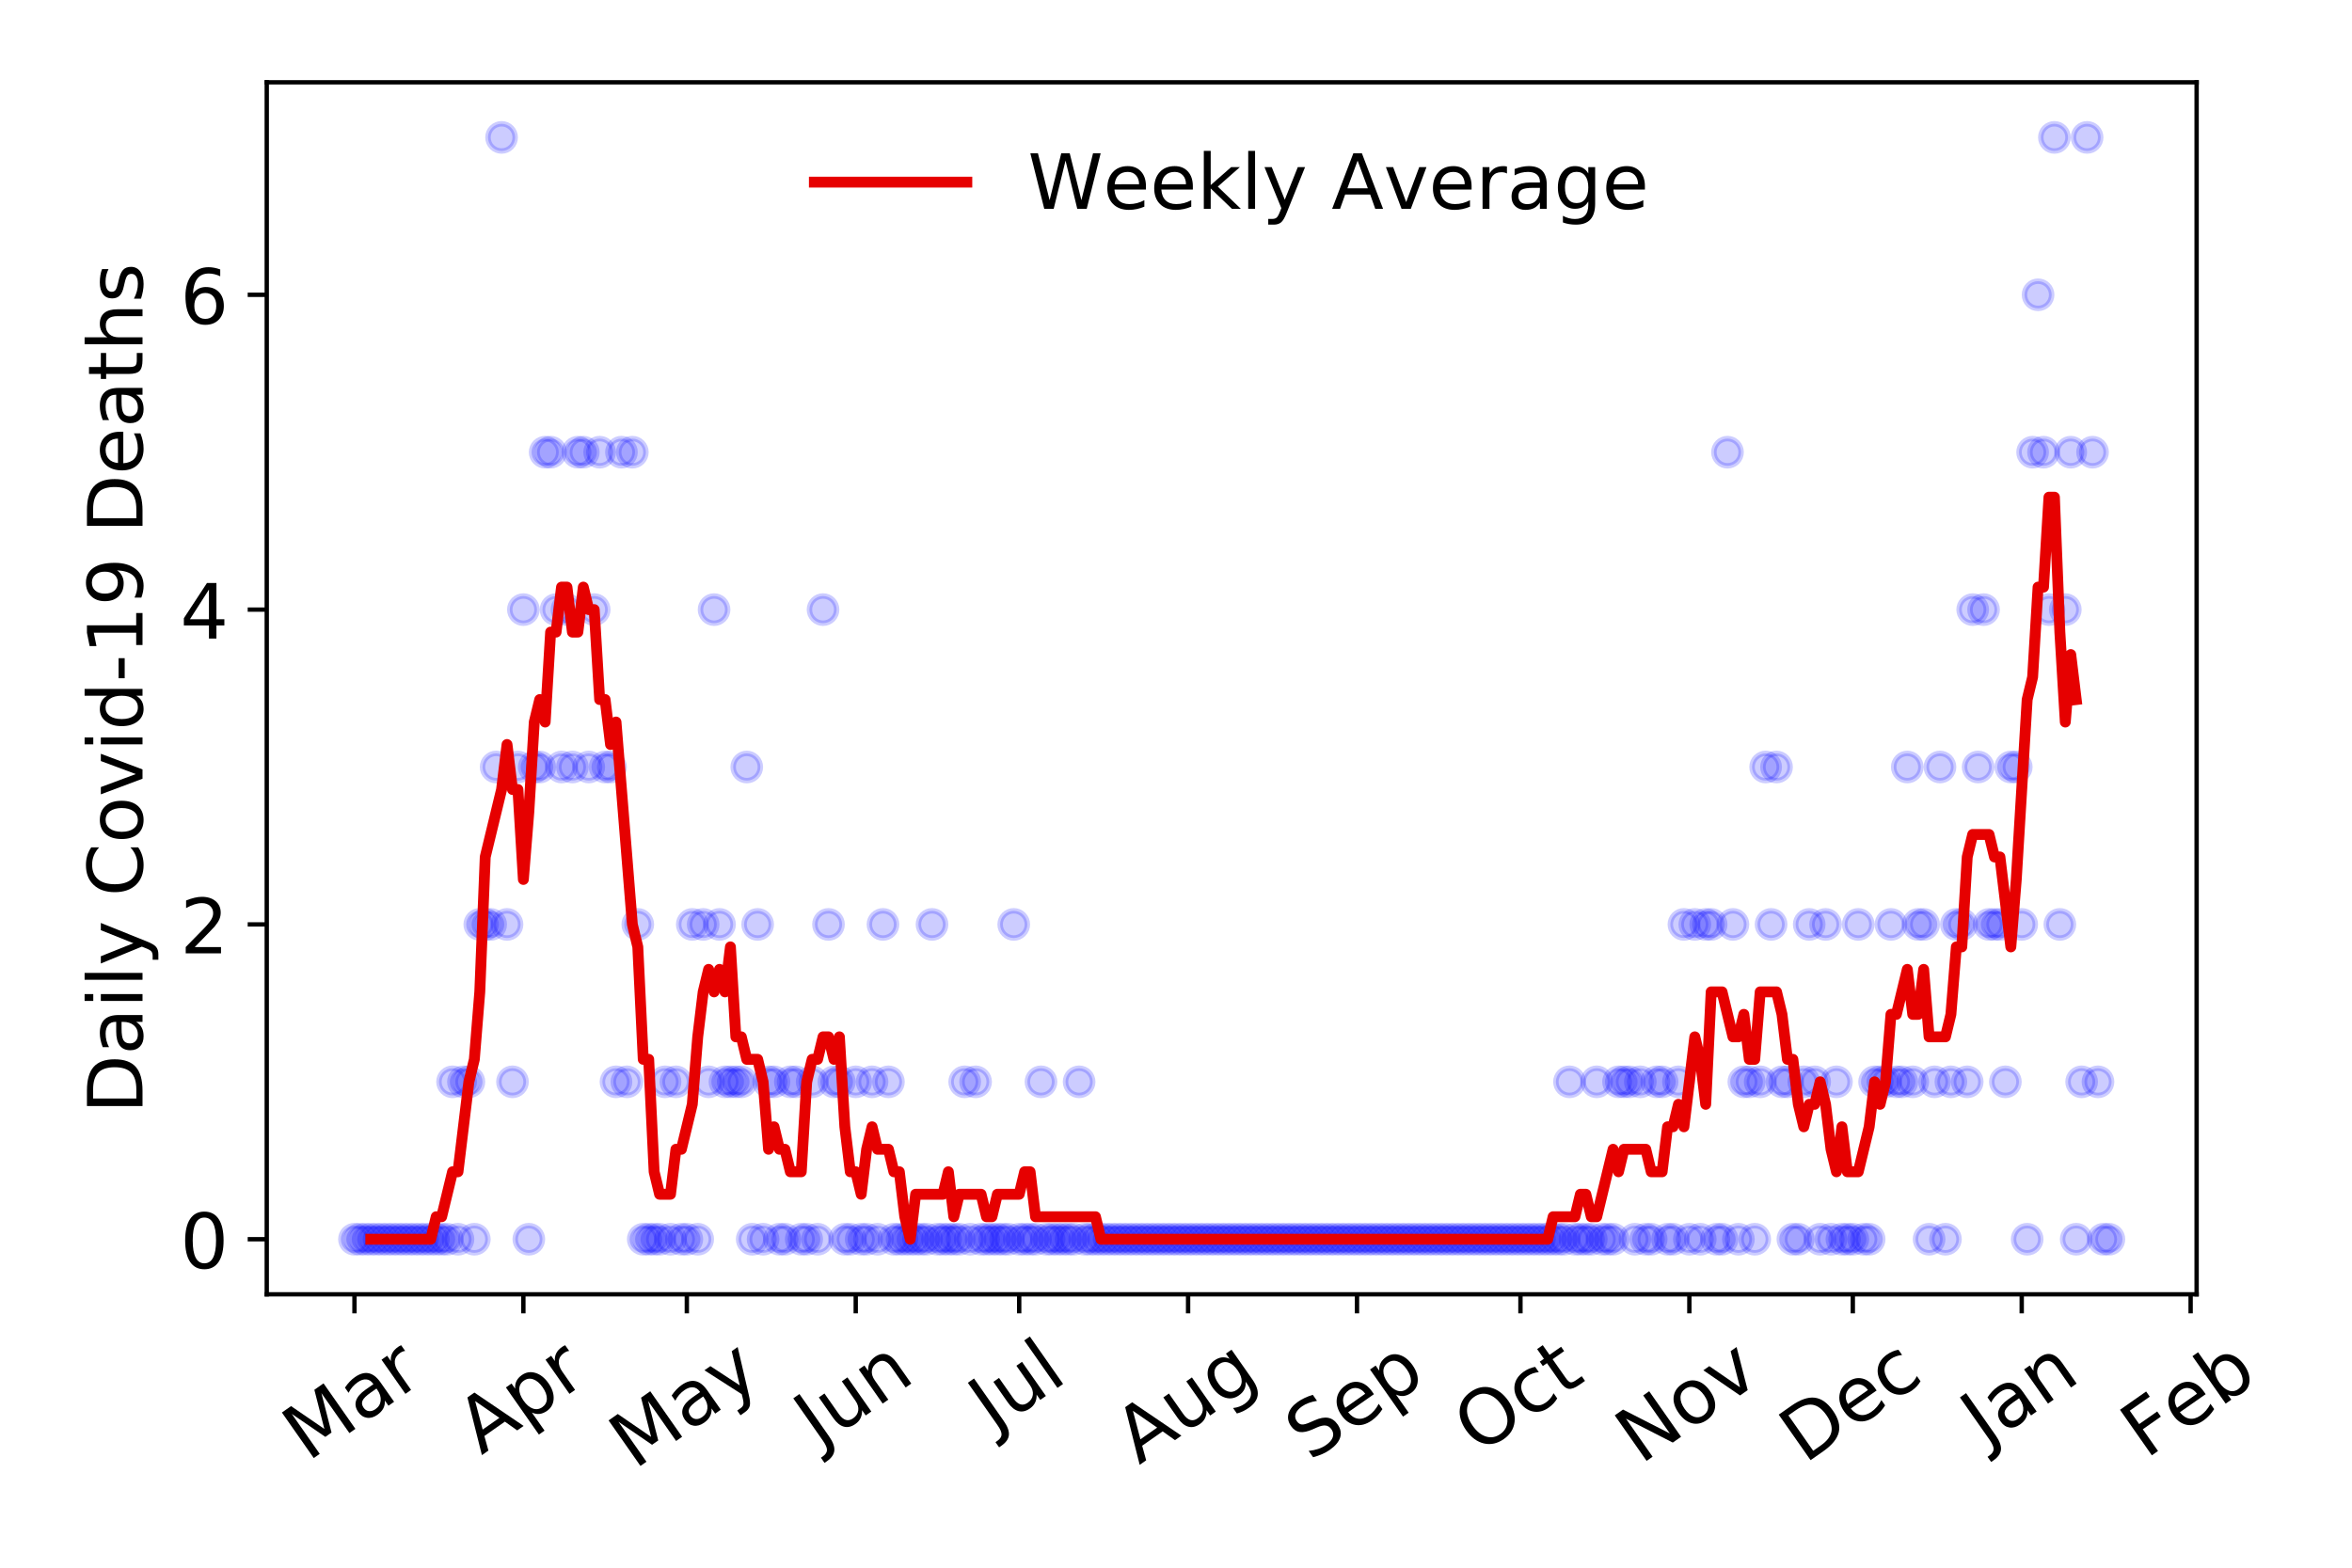 <?xml version="1.0" encoding="utf-8" standalone="no"?>
<!DOCTYPE svg PUBLIC "-//W3C//DTD SVG 1.1//EN"
  "http://www.w3.org/Graphics/SVG/1.1/DTD/svg11.dtd">
<!-- Created with matplotlib (https://matplotlib.org/) -->
<svg height="288pt" version="1.1" viewBox="0 0 432 288" width="432pt" xmlns="http://www.w3.org/2000/svg" xmlns:xlink="http://www.w3.org/1999/xlink">
 <defs>
  <style type="text/css">
*{stroke-linecap:butt;stroke-linejoin:round;}
  </style>
 </defs>
 <g id="figure_1">
  <g id="patch_1">
   <path d="M 0 288 
L 432 288 
L 432 0 
L 0 0 
z
" style="fill:#ffffff;"/>
  </g>
  <g id="axes_1">
   <g id="patch_2">
    <path d="M 48.995 237.778 
L 403.461 237.778 
L 403.461 15.12 
L 48.995 15.12 
z
" style="fill:#ffffff;"/>
   </g>
   <g id="matplotlib.axis_1">
    <g id="xtick_1">
     <g id="line2d_1">
      <defs>
       <path d="M 0 0 
L 0 3.5 
" id="m7d7d43ccdb" style="stroke:#000000;stroke-width:0.8;"/>
      </defs>
      <g>
       <use style="stroke:#000000;stroke-width:0.8;" x="65.107" xlink:href="#m7d7d43ccdb" y="237.778"/>
      </g>
     </g>
     <g id="text_1">
      <!-- Mar -->
      <defs>
       <path d="M 9.812 72.906 
L 24.516 72.906 
L 43.109 23.297 
L 61.812 72.906 
L 76.516 72.906 
L 76.516 0 
L 66.891 0 
L 66.891 64.016 
L 48.094 14.016 
L 38.188 14.016 
L 19.391 64.016 
L 19.391 0 
L 9.812 0 
z
" id="DejaVuSans-77"/>
       <path d="M 34.281 27.484 
Q 23.391 27.484 19.188 25 
Q 14.984 22.516 14.984 16.5 
Q 14.984 11.719 18.141 8.906 
Q 21.297 6.109 26.703 6.109 
Q 34.188 6.109 38.703 11.406 
Q 43.219 16.703 43.219 25.484 
L 43.219 27.484 
z
M 52.203 31.203 
L 52.203 0 
L 43.219 0 
L 43.219 8.297 
Q 40.141 3.328 35.547 0.953 
Q 30.953 -1.422 24.312 -1.422 
Q 15.922 -1.422 10.953 3.297 
Q 6 8.016 6 15.922 
Q 6 25.141 12.172 29.828 
Q 18.359 34.516 30.609 34.516 
L 43.219 34.516 
L 43.219 35.406 
Q 43.219 41.609 39.141 45 
Q 35.062 48.391 27.688 48.391 
Q 23 48.391 18.547 47.266 
Q 14.109 46.141 10.016 43.891 
L 10.016 52.203 
Q 14.938 54.109 19.578 55.047 
Q 24.219 56 28.609 56 
Q 40.484 56 46.344 49.844 
Q 52.203 43.703 52.203 31.203 
z
" id="DejaVuSans-97"/>
       <path d="M 41.109 46.297 
Q 39.594 47.172 37.812 47.578 
Q 36.031 48 33.891 48 
Q 26.266 48 22.188 43.047 
Q 18.109 38.094 18.109 28.812 
L 18.109 0 
L 9.078 0 
L 9.078 54.688 
L 18.109 54.688 
L 18.109 46.188 
Q 20.953 51.172 25.484 53.578 
Q 30.031 56 36.531 56 
Q 37.453 56 38.578 55.875 
Q 39.703 55.766 41.062 55.516 
z
" id="DejaVuSans-114"/>
      </defs>
      <g transform="translate(56.504 268.643)rotate(-35)scale(0.14 -0.14)">
       <use xlink:href="#DejaVuSans-77"/>
       <use x="86.279" xlink:href="#DejaVuSans-97"/>
       <use x="147.559" xlink:href="#DejaVuSans-114"/>
      </g>
     </g>
    </g>
    <g id="xtick_2">
     <g id="line2d_2">
      <g>
       <use style="stroke:#000000;stroke-width:0.8;" x="96.13" xlink:href="#m7d7d43ccdb" y="237.778"/>
      </g>
     </g>
     <g id="text_2">
      <!-- Apr -->
      <defs>
       <path d="M 34.188 63.188 
L 20.797 26.906 
L 47.609 26.906 
z
M 28.609 72.906 
L 39.797 72.906 
L 67.578 0 
L 57.328 0 
L 50.688 18.703 
L 17.828 18.703 
L 11.188 0 
L 0.781 0 
z
" id="DejaVuSans-65"/>
       <path d="M 18.109 8.203 
L 18.109 -20.797 
L 9.078 -20.797 
L 9.078 54.688 
L 18.109 54.688 
L 18.109 46.391 
Q 20.953 51.266 25.266 53.625 
Q 29.594 56 35.594 56 
Q 45.562 56 51.781 48.094 
Q 58.016 40.188 58.016 27.297 
Q 58.016 14.406 51.781 6.484 
Q 45.562 -1.422 35.594 -1.422 
Q 29.594 -1.422 25.266 0.953 
Q 20.953 3.328 18.109 8.203 
z
M 48.688 27.297 
Q 48.688 37.203 44.609 42.844 
Q 40.531 48.484 33.406 48.484 
Q 26.266 48.484 22.188 42.844 
Q 18.109 37.203 18.109 27.297 
Q 18.109 17.391 22.188 11.75 
Q 26.266 6.109 33.406 6.109 
Q 40.531 6.109 44.609 11.75 
Q 48.688 17.391 48.688 27.297 
z
" id="DejaVuSans-112"/>
      </defs>
      <g transform="translate(88.426 267.384)rotate(-35)scale(0.14 -0.14)">
       <use xlink:href="#DejaVuSans-65"/>
       <use x="68.408" xlink:href="#DejaVuSans-112"/>
       <use x="131.885" xlink:href="#DejaVuSans-114"/>
      </g>
     </g>
    </g>
    <g id="xtick_3">
     <g id="line2d_3">
      <g>
       <use style="stroke:#000000;stroke-width:0.8;" x="126.153" xlink:href="#m7d7d43ccdb" y="237.778"/>
      </g>
     </g>
     <g id="text_3">
      <!-- May -->
      <defs>
       <path d="M 32.172 -5.078 
Q 28.375 -14.844 24.75 -17.812 
Q 21.141 -20.797 15.094 -20.797 
L 7.906 -20.797 
L 7.906 -13.281 
L 13.188 -13.281 
Q 16.891 -13.281 18.938 -11.516 
Q 21 -9.766 23.484 -3.219 
L 25.094 0.875 
L 2.984 54.688 
L 12.5 54.688 
L 29.594 11.922 
L 46.688 54.688 
L 56.203 54.688 
z
" id="DejaVuSans-121"/>
      </defs>
      <g transform="translate(116.513 270.094)rotate(-35)scale(0.14 -0.14)">
       <use xlink:href="#DejaVuSans-77"/>
       <use x="86.279" xlink:href="#DejaVuSans-97"/>
       <use x="147.559" xlink:href="#DejaVuSans-121"/>
      </g>
     </g>
    </g>
    <g id="xtick_4">
     <g id="line2d_4">
      <g>
       <use style="stroke:#000000;stroke-width:0.8;" x="157.176" xlink:href="#m7d7d43ccdb" y="237.778"/>
      </g>
     </g>
     <g id="text_4">
      <!-- Jun -->
      <defs>
       <path d="M 9.812 72.906 
L 19.672 72.906 
L 19.672 5.078 
Q 19.672 -8.109 14.672 -14.062 
Q 9.672 -20.016 -1.422 -20.016 
L -5.172 -20.016 
L -5.172 -11.719 
L -2.094 -11.719 
Q 4.438 -11.719 7.125 -8.047 
Q 9.812 -4.391 9.812 5.078 
z
" id="DejaVuSans-74"/>
       <path d="M 8.5 21.578 
L 8.5 54.688 
L 17.484 54.688 
L 17.484 21.922 
Q 17.484 14.156 20.5 10.266 
Q 23.531 6.391 29.594 6.391 
Q 36.859 6.391 41.078 11.031 
Q 45.312 15.672 45.312 23.688 
L 45.312 54.688 
L 54.297 54.688 
L 54.297 0 
L 45.312 0 
L 45.312 8.406 
Q 42.047 3.422 37.719 1 
Q 33.406 -1.422 27.688 -1.422 
Q 18.266 -1.422 13.375 4.438 
Q 8.5 10.297 8.5 21.578 
z
M 31.109 56 
z
" id="DejaVuSans-117"/>
       <path d="M 54.891 33.016 
L 54.891 0 
L 45.906 0 
L 45.906 32.719 
Q 45.906 40.484 42.875 44.328 
Q 39.844 48.188 33.797 48.188 
Q 26.516 48.188 22.312 43.547 
Q 18.109 38.922 18.109 30.906 
L 18.109 0 
L 9.078 0 
L 9.078 54.688 
L 18.109 54.688 
L 18.109 46.188 
Q 21.344 51.125 25.703 53.562 
Q 30.078 56 35.797 56 
Q 45.219 56 50.047 50.172 
Q 54.891 44.344 54.891 33.016 
z
" id="DejaVuSans-110"/>
      </defs>
      <g transform="translate(150.432 266.039)rotate(-35)scale(0.14 -0.14)">
       <use xlink:href="#DejaVuSans-74"/>
       <use x="29.492" xlink:href="#DejaVuSans-117"/>
       <use x="92.871" xlink:href="#DejaVuSans-110"/>
      </g>
     </g>
    </g>
    <g id="xtick_5">
     <g id="line2d_5">
      <g>
       <use style="stroke:#000000;stroke-width:0.8;" x="187.199" xlink:href="#m7d7d43ccdb" y="237.778"/>
      </g>
     </g>
     <g id="text_5">
      <!-- Jul -->
      <defs>
       <path d="M 9.422 75.984 
L 18.406 75.984 
L 18.406 0 
L 9.422 0 
z
" id="DejaVuSans-108"/>
      </defs>
      <g transform="translate(182.496 263.181)rotate(-35)scale(0.14 -0.14)">
       <use xlink:href="#DejaVuSans-74"/>
       <use x="29.492" xlink:href="#DejaVuSans-117"/>
       <use x="92.871" xlink:href="#DejaVuSans-108"/>
      </g>
     </g>
    </g>
    <g id="xtick_6">
     <g id="line2d_6">
      <g>
       <use style="stroke:#000000;stroke-width:0.8;" x="218.222" xlink:href="#m7d7d43ccdb" y="237.778"/>
      </g>
     </g>
     <g id="text_6">
      <!-- Aug -->
      <defs>
       <path d="M 45.406 27.984 
Q 45.406 37.75 41.375 43.109 
Q 37.359 48.484 30.078 48.484 
Q 22.859 48.484 18.828 43.109 
Q 14.797 37.75 14.797 27.984 
Q 14.797 18.266 18.828 12.891 
Q 22.859 7.516 30.078 7.516 
Q 37.359 7.516 41.375 12.891 
Q 45.406 18.266 45.406 27.984 
z
M 54.391 6.781 
Q 54.391 -7.172 48.188 -13.984 
Q 42 -20.797 29.203 -20.797 
Q 24.469 -20.797 20.266 -20.094 
Q 16.062 -19.391 12.109 -17.922 
L 12.109 -9.188 
Q 16.062 -11.328 19.922 -12.344 
Q 23.781 -13.375 27.781 -13.375 
Q 36.625 -13.375 41.016 -8.766 
Q 45.406 -4.156 45.406 5.172 
L 45.406 9.625 
Q 42.625 4.781 38.281 2.391 
Q 33.938 0 27.875 0 
Q 17.828 0 11.672 7.656 
Q 5.516 15.328 5.516 27.984 
Q 5.516 40.672 11.672 48.328 
Q 17.828 56 27.875 56 
Q 33.938 56 38.281 53.609 
Q 42.625 51.219 45.406 46.391 
L 45.406 54.688 
L 54.391 54.688 
z
" id="DejaVuSans-103"/>
      </defs>
      <g transform="translate(209.241 269.172)rotate(-35)scale(0.14 -0.14)">
       <use xlink:href="#DejaVuSans-65"/>
       <use x="68.408" xlink:href="#DejaVuSans-117"/>
       <use x="131.787" xlink:href="#DejaVuSans-103"/>
      </g>
     </g>
    </g>
    <g id="xtick_7">
     <g id="line2d_7">
      <g>
       <use style="stroke:#000000;stroke-width:0.8;" x="249.245" xlink:href="#m7d7d43ccdb" y="237.778"/>
      </g>
     </g>
     <g id="text_7">
      <!-- Sep -->
      <defs>
       <path d="M 53.516 70.516 
L 53.516 60.891 
Q 47.906 63.578 42.922 64.891 
Q 37.938 66.219 33.297 66.219 
Q 25.25 66.219 20.875 63.094 
Q 16.5 59.969 16.5 54.203 
Q 16.5 49.359 19.406 46.891 
Q 22.312 44.438 30.422 42.922 
L 36.375 41.703 
Q 47.406 39.594 52.656 34.297 
Q 57.906 29 57.906 20.125 
Q 57.906 9.516 50.797 4.047 
Q 43.703 -1.422 29.984 -1.422 
Q 24.812 -1.422 18.969 -0.25 
Q 13.141 0.922 6.891 3.219 
L 6.891 13.375 
Q 12.891 10.016 18.656 8.297 
Q 24.422 6.594 29.984 6.594 
Q 38.422 6.594 43.016 9.906 
Q 47.609 13.234 47.609 19.391 
Q 47.609 24.75 44.312 27.781 
Q 41.016 30.812 33.5 32.328 
L 27.484 33.5 
Q 16.453 35.688 11.516 40.375 
Q 6.594 45.062 6.594 53.422 
Q 6.594 63.094 13.406 68.656 
Q 20.219 74.219 32.172 74.219 
Q 37.312 74.219 42.625 73.281 
Q 47.953 72.359 53.516 70.516 
z
" id="DejaVuSans-83"/>
       <path d="M 56.203 29.594 
L 56.203 25.203 
L 14.891 25.203 
Q 15.484 15.922 20.484 11.062 
Q 25.484 6.203 34.422 6.203 
Q 39.594 6.203 44.453 7.469 
Q 49.312 8.734 54.109 11.281 
L 54.109 2.781 
Q 49.266 0.734 44.188 -0.344 
Q 39.109 -1.422 33.891 -1.422 
Q 20.797 -1.422 13.156 6.188 
Q 5.516 13.812 5.516 26.812 
Q 5.516 40.234 12.766 48.109 
Q 20.016 56 32.328 56 
Q 43.359 56 49.781 48.891 
Q 56.203 41.797 56.203 29.594 
z
M 47.219 32.234 
Q 47.125 39.594 43.094 43.984 
Q 39.062 48.391 32.422 48.391 
Q 24.906 48.391 20.391 44.141 
Q 15.875 39.891 15.188 32.172 
z
" id="DejaVuSans-101"/>
      </defs>
      <g transform="translate(240.652 268.629)rotate(-35)scale(0.14 -0.14)">
       <use xlink:href="#DejaVuSans-83"/>
       <use x="63.477" xlink:href="#DejaVuSans-101"/>
       <use x="125" xlink:href="#DejaVuSans-112"/>
      </g>
     </g>
    </g>
    <g id="xtick_8">
     <g id="line2d_8">
      <g>
       <use style="stroke:#000000;stroke-width:0.8;" x="279.267" xlink:href="#m7d7d43ccdb" y="237.778"/>
      </g>
     </g>
     <g id="text_8">
      <!-- Oct -->
      <defs>
       <path d="M 39.406 66.219 
Q 28.656 66.219 22.328 58.203 
Q 16.016 50.203 16.016 36.375 
Q 16.016 22.609 22.328 14.594 
Q 28.656 6.594 39.406 6.594 
Q 50.141 6.594 56.422 14.594 
Q 62.703 22.609 62.703 36.375 
Q 62.703 50.203 56.422 58.203 
Q 50.141 66.219 39.406 66.219 
z
M 39.406 74.219 
Q 54.734 74.219 63.906 63.938 
Q 73.094 53.656 73.094 36.375 
Q 73.094 19.141 63.906 8.859 
Q 54.734 -1.422 39.406 -1.422 
Q 24.031 -1.422 14.812 8.828 
Q 5.609 19.094 5.609 36.375 
Q 5.609 53.656 14.812 63.938 
Q 24.031 74.219 39.406 74.219 
z
" id="DejaVuSans-79"/>
       <path d="M 48.781 52.594 
L 48.781 44.188 
Q 44.969 46.297 41.141 47.344 
Q 37.312 48.391 33.406 48.391 
Q 24.656 48.391 19.812 42.844 
Q 14.984 37.312 14.984 27.297 
Q 14.984 17.281 19.812 11.734 
Q 24.656 6.203 33.406 6.203 
Q 37.312 6.203 41.141 7.25 
Q 44.969 8.297 48.781 10.406 
L 48.781 2.094 
Q 45.016 0.344 40.984 -0.531 
Q 36.969 -1.422 32.422 -1.422 
Q 20.062 -1.422 12.781 6.344 
Q 5.516 14.109 5.516 27.297 
Q 5.516 40.672 12.859 48.328 
Q 20.219 56 33.016 56 
Q 37.156 56 41.109 55.141 
Q 45.062 54.297 48.781 52.594 
z
" id="DejaVuSans-99"/>
       <path d="M 18.312 70.219 
L 18.312 54.688 
L 36.812 54.688 
L 36.812 47.703 
L 18.312 47.703 
L 18.312 18.016 
Q 18.312 11.328 20.141 9.422 
Q 21.969 7.516 27.594 7.516 
L 36.812 7.516 
L 36.812 0 
L 27.594 0 
Q 17.188 0 13.234 3.875 
Q 9.281 7.766 9.281 18.016 
L 9.281 47.703 
L 2.688 47.703 
L 2.688 54.688 
L 9.281 54.688 
L 9.281 70.219 
z
" id="DejaVuSans-116"/>
      </defs>
      <g transform="translate(271.569 267.377)rotate(-35)scale(0.14 -0.14)">
       <use xlink:href="#DejaVuSans-79"/>
       <use x="78.711" xlink:href="#DejaVuSans-99"/>
       <use x="133.691" xlink:href="#DejaVuSans-116"/>
      </g>
     </g>
    </g>
    <g id="xtick_9">
     <g id="line2d_9">
      <g>
       <use style="stroke:#000000;stroke-width:0.8;" x="310.291" xlink:href="#m7d7d43ccdb" y="237.778"/>
      </g>
     </g>
     <g id="text_9">
      <!-- Nov -->
      <defs>
       <path d="M 9.812 72.906 
L 23.094 72.906 
L 55.422 11.922 
L 55.422 72.906 
L 64.984 72.906 
L 64.984 0 
L 51.703 0 
L 19.391 60.984 
L 19.391 0 
L 9.812 0 
z
" id="DejaVuSans-78"/>
       <path d="M 30.609 48.391 
Q 23.391 48.391 19.188 42.75 
Q 14.984 37.109 14.984 27.297 
Q 14.984 17.484 19.156 11.844 
Q 23.344 6.203 30.609 6.203 
Q 37.797 6.203 41.984 11.859 
Q 46.188 17.531 46.188 27.297 
Q 46.188 37.016 41.984 42.703 
Q 37.797 48.391 30.609 48.391 
z
M 30.609 56 
Q 42.328 56 49.016 48.375 
Q 55.719 40.766 55.719 27.297 
Q 55.719 13.875 49.016 6.219 
Q 42.328 -1.422 30.609 -1.422 
Q 18.844 -1.422 12.172 6.219 
Q 5.516 13.875 5.516 27.297 
Q 5.516 40.766 12.172 48.375 
Q 18.844 56 30.609 56 
z
" id="DejaVuSans-111"/>
       <path d="M 2.984 54.688 
L 12.5 54.688 
L 29.594 8.797 
L 46.688 54.688 
L 56.203 54.688 
L 35.688 0 
L 23.484 0 
z
" id="DejaVuSans-118"/>
      </defs>
      <g transform="translate(301.314 269.166)rotate(-35)scale(0.14 -0.14)">
       <use xlink:href="#DejaVuSans-78"/>
       <use x="74.805" xlink:href="#DejaVuSans-111"/>
       <use x="135.986" xlink:href="#DejaVuSans-118"/>
      </g>
     </g>
    </g>
    <g id="xtick_10">
     <g id="line2d_10">
      <g>
       <use style="stroke:#000000;stroke-width:0.8;" x="340.313" xlink:href="#m7d7d43ccdb" y="237.778"/>
      </g>
     </g>
     <g id="text_10">
      <!-- Dec -->
      <defs>
       <path d="M 19.672 64.797 
L 19.672 8.109 
L 31.594 8.109 
Q 46.688 8.109 53.688 14.938 
Q 60.688 21.781 60.688 36.531 
Q 60.688 51.172 53.688 57.984 
Q 46.688 64.797 31.594 64.797 
z
M 9.812 72.906 
L 30.078 72.906 
Q 51.266 72.906 61.172 64.094 
Q 71.094 55.281 71.094 36.531 
Q 71.094 17.672 61.125 8.828 
Q 51.172 0 30.078 0 
L 9.812 0 
z
" id="DejaVuSans-68"/>
      </defs>
      <g transform="translate(331.433 269.032)rotate(-35)scale(0.14 -0.14)">
       <use xlink:href="#DejaVuSans-68"/>
       <use x="77.002" xlink:href="#DejaVuSans-101"/>
       <use x="138.525" xlink:href="#DejaVuSans-99"/>
      </g>
     </g>
    </g>
    <g id="xtick_11">
     <g id="line2d_11">
      <g>
       <use style="stroke:#000000;stroke-width:0.8;" x="371.336" xlink:href="#m7d7d43ccdb" y="237.778"/>
      </g>
     </g>
     <g id="text_11">
      <!-- Jan -->
      <g transform="translate(364.713 265.871)rotate(-35)scale(0.14 -0.14)">
       <use xlink:href="#DejaVuSans-74"/>
       <use x="29.492" xlink:href="#DejaVuSans-97"/>
       <use x="90.771" xlink:href="#DejaVuSans-110"/>
      </g>
     </g>
    </g>
    <g id="xtick_12">
     <g id="line2d_12">
      <g>
       <use style="stroke:#000000;stroke-width:0.8;" x="402.36" xlink:href="#m7d7d43ccdb" y="237.778"/>
      </g>
     </g>
     <g id="text_12">
      <!-- Feb -->
      <defs>
       <path d="M 9.812 72.906 
L 51.703 72.906 
L 51.703 64.594 
L 19.672 64.594 
L 19.672 43.109 
L 48.578 43.109 
L 48.578 34.812 
L 19.672 34.812 
L 19.672 0 
L 9.812 0 
z
" id="DejaVuSans-70"/>
       <path d="M 48.688 27.297 
Q 48.688 37.203 44.609 42.844 
Q 40.531 48.484 33.406 48.484 
Q 26.266 48.484 22.188 42.844 
Q 18.109 37.203 18.109 27.297 
Q 18.109 17.391 22.188 11.75 
Q 26.266 6.109 33.406 6.109 
Q 40.531 6.109 44.609 11.75 
Q 48.688 17.391 48.688 27.297 
z
M 18.109 46.391 
Q 20.953 51.266 25.266 53.625 
Q 29.594 56 35.594 56 
Q 45.562 56 51.781 48.094 
Q 58.016 40.188 58.016 27.297 
Q 58.016 14.406 51.781 6.484 
Q 45.562 -1.422 35.594 -1.422 
Q 29.594 -1.422 25.266 0.953 
Q 20.953 3.328 18.109 8.203 
L 18.109 0 
L 9.078 0 
L 9.078 75.984 
L 18.109 75.984 
z
" id="DejaVuSans-98"/>
      </defs>
      <g transform="translate(394.114 268.143)rotate(-35)scale(0.14 -0.14)">
       <use xlink:href="#DejaVuSans-70"/>
       <use x="57.441" xlink:href="#DejaVuSans-101"/>
       <use x="118.965" xlink:href="#DejaVuSans-98"/>
      </g>
     </g>
    </g>
   </g>
   <g id="matplotlib.axis_2">
    <g id="ytick_1">
     <g id="line2d_13">
      <defs>
       <path d="M 0 0 
L -3.5 0 
" id="mfbac31f1b5" style="stroke:#000000;stroke-width:0.8;"/>
      </defs>
      <g>
       <use style="stroke:#000000;stroke-width:0.8;" x="48.995" xlink:href="#mfbac31f1b5" y="227.657"/>
      </g>
     </g>
     <g id="text_13">
      <!-- 0 -->
      <defs>
       <path d="M 31.781 66.406 
Q 24.172 66.406 20.328 58.906 
Q 16.5 51.422 16.5 36.375 
Q 16.5 21.391 20.328 13.891 
Q 24.172 6.391 31.781 6.391 
Q 39.453 6.391 43.281 13.891 
Q 47.125 21.391 47.125 36.375 
Q 47.125 51.422 43.281 58.906 
Q 39.453 66.406 31.781 66.406 
z
M 31.781 74.219 
Q 44.047 74.219 50.516 64.516 
Q 56.984 54.828 56.984 36.375 
Q 56.984 17.969 50.516 8.266 
Q 44.047 -1.422 31.781 -1.422 
Q 19.531 -1.422 13.062 8.266 
Q 6.594 17.969 6.594 36.375 
Q 6.594 54.828 13.062 64.516 
Q 19.531 74.219 31.781 74.219 
z
" id="DejaVuSans-48"/>
      </defs>
      <g transform="translate(33.087 232.976)scale(0.14 -0.14)">
       <use xlink:href="#DejaVuSans-48"/>
      </g>
     </g>
    </g>
    <g id="ytick_2">
     <g id="line2d_14">
      <g>
       <use style="stroke:#000000;stroke-width:0.8;" x="48.995" xlink:href="#mfbac31f1b5" y="169.824"/>
      </g>
     </g>
     <g id="text_14">
      <!-- 2 -->
      <defs>
       <path d="M 19.188 8.297 
L 53.609 8.297 
L 53.609 0 
L 7.328 0 
L 7.328 8.297 
Q 12.938 14.109 22.625 23.891 
Q 32.328 33.688 34.812 36.531 
Q 39.547 41.844 41.422 45.531 
Q 43.312 49.219 43.312 52.781 
Q 43.312 58.594 39.234 62.25 
Q 35.156 65.922 28.609 65.922 
Q 23.969 65.922 18.812 64.312 
Q 13.672 62.703 7.812 59.422 
L 7.812 69.391 
Q 13.766 71.781 18.938 73 
Q 24.125 74.219 28.422 74.219 
Q 39.75 74.219 46.484 68.547 
Q 53.219 62.891 53.219 53.422 
Q 53.219 48.922 51.531 44.891 
Q 49.859 40.875 45.406 35.406 
Q 44.188 33.984 37.641 27.219 
Q 31.109 20.453 19.188 8.297 
z
" id="DejaVuSans-50"/>
      </defs>
      <g transform="translate(33.087 175.143)scale(0.14 -0.14)">
       <use xlink:href="#DejaVuSans-50"/>
      </g>
     </g>
    </g>
    <g id="ytick_3">
     <g id="line2d_15">
      <g>
       <use style="stroke:#000000;stroke-width:0.8;" x="48.995" xlink:href="#mfbac31f1b5" y="111.991"/>
      </g>
     </g>
     <g id="text_15">
      <!-- 4 -->
      <defs>
       <path d="M 37.797 64.312 
L 12.891 25.391 
L 37.797 25.391 
z
M 35.203 72.906 
L 47.609 72.906 
L 47.609 25.391 
L 58.016 25.391 
L 58.016 17.188 
L 47.609 17.188 
L 47.609 0 
L 37.797 0 
L 37.797 17.188 
L 4.891 17.188 
L 4.891 26.703 
z
" id="DejaVuSans-52"/>
      </defs>
      <g transform="translate(33.087 117.31)scale(0.14 -0.14)">
       <use xlink:href="#DejaVuSans-52"/>
      </g>
     </g>
    </g>
    <g id="ytick_4">
     <g id="line2d_16">
      <g>
       <use style="stroke:#000000;stroke-width:0.8;" x="48.995" xlink:href="#mfbac31f1b5" y="54.157"/>
      </g>
     </g>
     <g id="text_16">
      <!-- 6 -->
      <defs>
       <path d="M 33.016 40.375 
Q 26.375 40.375 22.484 35.828 
Q 18.609 31.297 18.609 23.391 
Q 18.609 15.531 22.484 10.953 
Q 26.375 6.391 33.016 6.391 
Q 39.656 6.391 43.531 10.953 
Q 47.406 15.531 47.406 23.391 
Q 47.406 31.297 43.531 35.828 
Q 39.656 40.375 33.016 40.375 
z
M 52.594 71.297 
L 52.594 62.312 
Q 48.875 64.062 45.094 64.984 
Q 41.312 65.922 37.594 65.922 
Q 27.828 65.922 22.672 59.328 
Q 17.531 52.734 16.797 39.406 
Q 19.672 43.656 24.016 45.922 
Q 28.375 48.188 33.594 48.188 
Q 44.578 48.188 50.953 41.516 
Q 57.328 34.859 57.328 23.391 
Q 57.328 12.156 50.688 5.359 
Q 44.047 -1.422 33.016 -1.422 
Q 20.359 -1.422 13.672 8.266 
Q 6.984 17.969 6.984 36.375 
Q 6.984 53.656 15.188 63.938 
Q 23.391 74.219 37.203 74.219 
Q 40.922 74.219 44.703 73.484 
Q 48.484 72.75 52.594 71.297 
z
" id="DejaVuSans-54"/>
      </defs>
      <g transform="translate(33.087 59.476)scale(0.14 -0.14)">
       <use xlink:href="#DejaVuSans-54"/>
      </g>
     </g>
    </g>
    <g id="text_17">
     <!-- Daily Covid-19 Deaths -->
     <defs>
      <path d="M 9.422 54.688 
L 18.406 54.688 
L 18.406 0 
L 9.422 0 
z
M 9.422 75.984 
L 18.406 75.984 
L 18.406 64.594 
L 9.422 64.594 
z
" id="DejaVuSans-105"/>
      <path id="DejaVuSans-32"/>
      <path d="M 64.406 67.281 
L 64.406 56.891 
Q 59.422 61.531 53.781 63.812 
Q 48.141 66.109 41.797 66.109 
Q 29.297 66.109 22.656 58.469 
Q 16.016 50.828 16.016 36.375 
Q 16.016 21.969 22.656 14.328 
Q 29.297 6.688 41.797 6.688 
Q 48.141 6.688 53.781 8.984 
Q 59.422 11.281 64.406 15.922 
L 64.406 5.609 
Q 59.234 2.094 53.438 0.328 
Q 47.656 -1.422 41.219 -1.422 
Q 24.656 -1.422 15.125 8.703 
Q 5.609 18.844 5.609 36.375 
Q 5.609 53.953 15.125 64.078 
Q 24.656 74.219 41.219 74.219 
Q 47.75 74.219 53.531 72.484 
Q 59.328 70.75 64.406 67.281 
z
" id="DejaVuSans-67"/>
      <path d="M 45.406 46.391 
L 45.406 75.984 
L 54.391 75.984 
L 54.391 0 
L 45.406 0 
L 45.406 8.203 
Q 42.578 3.328 38.25 0.953 
Q 33.938 -1.422 27.875 -1.422 
Q 17.969 -1.422 11.734 6.484 
Q 5.516 14.406 5.516 27.297 
Q 5.516 40.188 11.734 48.094 
Q 17.969 56 27.875 56 
Q 33.938 56 38.25 53.625 
Q 42.578 51.266 45.406 46.391 
z
M 14.797 27.297 
Q 14.797 17.391 18.875 11.75 
Q 22.953 6.109 30.078 6.109 
Q 37.203 6.109 41.297 11.75 
Q 45.406 17.391 45.406 27.297 
Q 45.406 37.203 41.297 42.844 
Q 37.203 48.484 30.078 48.484 
Q 22.953 48.484 18.875 42.844 
Q 14.797 37.203 14.797 27.297 
z
" id="DejaVuSans-100"/>
      <path d="M 4.891 31.391 
L 31.203 31.391 
L 31.203 23.391 
L 4.891 23.391 
z
" id="DejaVuSans-45"/>
      <path d="M 12.406 8.297 
L 28.516 8.297 
L 28.516 63.922 
L 10.984 60.406 
L 10.984 69.391 
L 28.422 72.906 
L 38.281 72.906 
L 38.281 8.297 
L 54.391 8.297 
L 54.391 0 
L 12.406 0 
z
" id="DejaVuSans-49"/>
      <path d="M 10.984 1.516 
L 10.984 10.5 
Q 14.703 8.734 18.5 7.812 
Q 22.312 6.891 25.984 6.891 
Q 35.75 6.891 40.891 13.453 
Q 46.047 20.016 46.781 33.406 
Q 43.953 29.203 39.594 26.953 
Q 35.25 24.703 29.984 24.703 
Q 19.047 24.703 12.672 31.312 
Q 6.297 37.938 6.297 49.422 
Q 6.297 60.641 12.938 67.422 
Q 19.578 74.219 30.609 74.219 
Q 43.266 74.219 49.922 64.516 
Q 56.594 54.828 56.594 36.375 
Q 56.594 19.141 48.406 8.859 
Q 40.234 -1.422 26.422 -1.422 
Q 22.703 -1.422 18.891 -0.688 
Q 15.094 0.047 10.984 1.516 
z
M 30.609 32.422 
Q 37.25 32.422 41.125 36.953 
Q 45.016 41.5 45.016 49.422 
Q 45.016 57.281 41.125 61.844 
Q 37.25 66.406 30.609 66.406 
Q 23.969 66.406 20.094 61.844 
Q 16.219 57.281 16.219 49.422 
Q 16.219 41.5 20.094 36.953 
Q 23.969 32.422 30.609 32.422 
z
" id="DejaVuSans-57"/>
      <path d="M 54.891 33.016 
L 54.891 0 
L 45.906 0 
L 45.906 32.719 
Q 45.906 40.484 42.875 44.328 
Q 39.844 48.188 33.797 48.188 
Q 26.516 48.188 22.312 43.547 
Q 18.109 38.922 18.109 30.906 
L 18.109 0 
L 9.078 0 
L 9.078 75.984 
L 18.109 75.984 
L 18.109 46.188 
Q 21.344 51.125 25.703 53.562 
Q 30.078 56 35.797 56 
Q 45.219 56 50.047 50.172 
Q 54.891 44.344 54.891 33.016 
z
" id="DejaVuSans-104"/>
      <path d="M 44.281 53.078 
L 44.281 44.578 
Q 40.484 46.531 36.375 47.5 
Q 32.281 48.484 27.875 48.484 
Q 21.188 48.484 17.844 46.438 
Q 14.5 44.391 14.5 40.281 
Q 14.5 37.156 16.891 35.375 
Q 19.281 33.594 26.516 31.984 
L 29.594 31.297 
Q 39.156 29.25 43.188 25.516 
Q 47.219 21.781 47.219 15.094 
Q 47.219 7.469 41.188 3.016 
Q 35.156 -1.422 24.609 -1.422 
Q 20.219 -1.422 15.453 -0.562 
Q 10.688 0.297 5.422 2 
L 5.422 11.281 
Q 10.406 8.688 15.234 7.391 
Q 20.062 6.109 24.812 6.109 
Q 31.156 6.109 34.562 8.281 
Q 37.984 10.453 37.984 14.406 
Q 37.984 18.062 35.516 20.016 
Q 33.062 21.969 24.703 23.781 
L 21.578 24.516 
Q 13.234 26.266 9.516 29.906 
Q 5.812 33.547 5.812 39.891 
Q 5.812 47.609 11.281 51.797 
Q 16.75 56 26.812 56 
Q 31.781 56 36.172 55.266 
Q 40.578 54.547 44.281 53.078 
z
" id="DejaVuSans-115"/>
     </defs>
     <g transform="translate(26.176 204.56)rotate(-90)scale(0.14 -0.14)">
      <use xlink:href="#DejaVuSans-68"/>
      <use x="77.002" xlink:href="#DejaVuSans-97"/>
      <use x="138.281" xlink:href="#DejaVuSans-105"/>
      <use x="166.064" xlink:href="#DejaVuSans-108"/>
      <use x="193.848" xlink:href="#DejaVuSans-121"/>
      <use x="253.027" xlink:href="#DejaVuSans-32"/>
      <use x="284.814" xlink:href="#DejaVuSans-67"/>
      <use x="354.639" xlink:href="#DejaVuSans-111"/>
      <use x="415.82" xlink:href="#DejaVuSans-118"/>
      <use x="475" xlink:href="#DejaVuSans-105"/>
      <use x="502.783" xlink:href="#DejaVuSans-100"/>
      <use x="566.26" xlink:href="#DejaVuSans-45"/>
      <use x="602.344" xlink:href="#DejaVuSans-49"/>
      <use x="665.967" xlink:href="#DejaVuSans-57"/>
      <use x="729.59" xlink:href="#DejaVuSans-32"/>
      <use x="761.377" xlink:href="#DejaVuSans-68"/>
      <use x="838.379" xlink:href="#DejaVuSans-101"/>
      <use x="899.902" xlink:href="#DejaVuSans-97"/>
      <use x="961.182" xlink:href="#DejaVuSans-116"/>
      <use x="1000.391" xlink:href="#DejaVuSans-104"/>
      <use x="1063.77" xlink:href="#DejaVuSans-115"/>
     </g>
    </g>
   </g>
   <g id="line2d_17">
    <defs>
     <path d="M 0 2.5 
C 0.663 2.5 1.299 2.237 1.768 1.768 
C 2.237 1.299 2.5 0.663 2.5 0 
C 2.5 -0.663 2.237 -1.299 1.768 -1.768 
C 1.299 -2.237 0.663 -2.5 0 -2.5 
C -0.663 -2.5 -1.299 -2.237 -1.768 -1.768 
C -2.237 -1.299 -2.5 -0.663 -2.5 0 
C -2.5 0.663 -2.237 1.299 -1.768 1.768 
C -1.299 2.237 -0.663 2.5 0 2.5 
z
" id="m8ef3bd0376" style="stroke:#0000ff;stroke-opacity:0.2;"/>
    </defs>
    <g clip-path="url(#p436abe9a90)">
     <use style="fill:#0000ff;fill-opacity:0.2;stroke:#0000ff;stroke-opacity:0.2;" x="65.107" xlink:href="#m8ef3bd0376" y="227.657"/>
     <use style="fill:#0000ff;fill-opacity:0.2;stroke:#0000ff;stroke-opacity:0.2;" x="66.108" xlink:href="#m8ef3bd0376" y="227.657"/>
     <use style="fill:#0000ff;fill-opacity:0.2;stroke:#0000ff;stroke-opacity:0.2;" x="67.109" xlink:href="#m8ef3bd0376" y="227.657"/>
     <use style="fill:#0000ff;fill-opacity:0.2;stroke:#0000ff;stroke-opacity:0.2;" x="68.109" xlink:href="#m8ef3bd0376" y="227.657"/>
     <use style="fill:#0000ff;fill-opacity:0.2;stroke:#0000ff;stroke-opacity:0.2;" x="69.11" xlink:href="#m8ef3bd0376" y="227.657"/>
     <use style="fill:#0000ff;fill-opacity:0.2;stroke:#0000ff;stroke-opacity:0.2;" x="70.111" xlink:href="#m8ef3bd0376" y="227.657"/>
     <use style="fill:#0000ff;fill-opacity:0.2;stroke:#0000ff;stroke-opacity:0.2;" x="71.112" xlink:href="#m8ef3bd0376" y="227.657"/>
     <use style="fill:#0000ff;fill-opacity:0.2;stroke:#0000ff;stroke-opacity:0.2;" x="72.112" xlink:href="#m8ef3bd0376" y="227.657"/>
     <use style="fill:#0000ff;fill-opacity:0.2;stroke:#0000ff;stroke-opacity:0.2;" x="73.113" xlink:href="#m8ef3bd0376" y="227.657"/>
     <use style="fill:#0000ff;fill-opacity:0.2;stroke:#0000ff;stroke-opacity:0.2;" x="74.114" xlink:href="#m8ef3bd0376" y="227.657"/>
     <use style="fill:#0000ff;fill-opacity:0.2;stroke:#0000ff;stroke-opacity:0.2;" x="75.115" xlink:href="#m8ef3bd0376" y="227.657"/>
     <use style="fill:#0000ff;fill-opacity:0.2;stroke:#0000ff;stroke-opacity:0.2;" x="76.115" xlink:href="#m8ef3bd0376" y="227.657"/>
     <use style="fill:#0000ff;fill-opacity:0.2;stroke:#0000ff;stroke-opacity:0.2;" x="77.116" xlink:href="#m8ef3bd0376" y="227.657"/>
     <use style="fill:#0000ff;fill-opacity:0.2;stroke:#0000ff;stroke-opacity:0.2;" x="78.117" xlink:href="#m8ef3bd0376" y="227.657"/>
     <use style="fill:#0000ff;fill-opacity:0.2;stroke:#0000ff;stroke-opacity:0.2;" x="79.118" xlink:href="#m8ef3bd0376" y="227.657"/>
     <use style="fill:#0000ff;fill-opacity:0.2;stroke:#0000ff;stroke-opacity:0.2;" x="80.118" xlink:href="#m8ef3bd0376" y="227.657"/>
     <use style="fill:#0000ff;fill-opacity:0.2;stroke:#0000ff;stroke-opacity:0.2;" x="81.119" xlink:href="#m8ef3bd0376" y="227.657"/>
     <use style="fill:#0000ff;fill-opacity:0.2;stroke:#0000ff;stroke-opacity:0.2;" x="82.12" xlink:href="#m8ef3bd0376" y="227.657"/>
     <use style="fill:#0000ff;fill-opacity:0.2;stroke:#0000ff;stroke-opacity:0.2;" x="83.121" xlink:href="#m8ef3bd0376" y="198.741"/>
     <use style="fill:#0000ff;fill-opacity:0.2;stroke:#0000ff;stroke-opacity:0.2;" x="84.121" xlink:href="#m8ef3bd0376" y="227.657"/>
     <use style="fill:#0000ff;fill-opacity:0.2;stroke:#0000ff;stroke-opacity:0.2;" x="85.122" xlink:href="#m8ef3bd0376" y="198.741"/>
     <use style="fill:#0000ff;fill-opacity:0.2;stroke:#0000ff;stroke-opacity:0.2;" x="86.123" xlink:href="#m8ef3bd0376" y="198.741"/>
     <use style="fill:#0000ff;fill-opacity:0.2;stroke:#0000ff;stroke-opacity:0.2;" x="87.124" xlink:href="#m8ef3bd0376" y="227.657"/>
     <use style="fill:#0000ff;fill-opacity:0.2;stroke:#0000ff;stroke-opacity:0.2;" x="88.124" xlink:href="#m8ef3bd0376" y="169.824"/>
     <use style="fill:#0000ff;fill-opacity:0.2;stroke:#0000ff;stroke-opacity:0.2;" x="89.125" xlink:href="#m8ef3bd0376" y="169.824"/>
     <use style="fill:#0000ff;fill-opacity:0.2;stroke:#0000ff;stroke-opacity:0.2;" x="90.126" xlink:href="#m8ef3bd0376" y="169.824"/>
     <use style="fill:#0000ff;fill-opacity:0.2;stroke:#0000ff;stroke-opacity:0.2;" x="91.127" xlink:href="#m8ef3bd0376" y="140.907"/>
     <use style="fill:#0000ff;fill-opacity:0.2;stroke:#0000ff;stroke-opacity:0.2;" x="92.127" xlink:href="#m8ef3bd0376" y="25.241"/>
     <use style="fill:#0000ff;fill-opacity:0.2;stroke:#0000ff;stroke-opacity:0.2;" x="93.128" xlink:href="#m8ef3bd0376" y="169.824"/>
     <use style="fill:#0000ff;fill-opacity:0.2;stroke:#0000ff;stroke-opacity:0.2;" x="94.129" xlink:href="#m8ef3bd0376" y="198.741"/>
     <use style="fill:#0000ff;fill-opacity:0.2;stroke:#0000ff;stroke-opacity:0.2;" x="95.13" xlink:href="#m8ef3bd0376" y="140.907"/>
     <use style="fill:#0000ff;fill-opacity:0.2;stroke:#0000ff;stroke-opacity:0.2;" x="96.13" xlink:href="#m8ef3bd0376" y="111.991"/>
     <use style="fill:#0000ff;fill-opacity:0.2;stroke:#0000ff;stroke-opacity:0.2;" x="97.131" xlink:href="#m8ef3bd0376" y="227.657"/>
     <use style="fill:#0000ff;fill-opacity:0.2;stroke:#0000ff;stroke-opacity:0.2;" x="98.132" xlink:href="#m8ef3bd0376" y="140.907"/>
     <use style="fill:#0000ff;fill-opacity:0.2;stroke:#0000ff;stroke-opacity:0.2;" x="99.133" xlink:href="#m8ef3bd0376" y="140.907"/>
     <use style="fill:#0000ff;fill-opacity:0.2;stroke:#0000ff;stroke-opacity:0.2;" x="100.133" xlink:href="#m8ef3bd0376" y="83.074"/>
     <use style="fill:#0000ff;fill-opacity:0.2;stroke:#0000ff;stroke-opacity:0.2;" x="101.134" xlink:href="#m8ef3bd0376" y="83.074"/>
     <use style="fill:#0000ff;fill-opacity:0.2;stroke:#0000ff;stroke-opacity:0.2;" x="102.135" xlink:href="#m8ef3bd0376" y="111.991"/>
     <use style="fill:#0000ff;fill-opacity:0.2;stroke:#0000ff;stroke-opacity:0.2;" x="103.136" xlink:href="#m8ef3bd0376" y="140.907"/>
     <use style="fill:#0000ff;fill-opacity:0.2;stroke:#0000ff;stroke-opacity:0.2;" x="104.136" xlink:href="#m8ef3bd0376" y="111.991"/>
     <use style="fill:#0000ff;fill-opacity:0.2;stroke:#0000ff;stroke-opacity:0.2;" x="105.137" xlink:href="#m8ef3bd0376" y="140.907"/>
     <use style="fill:#0000ff;fill-opacity:0.2;stroke:#0000ff;stroke-opacity:0.2;" x="106.138" xlink:href="#m8ef3bd0376" y="83.074"/>
     <use style="fill:#0000ff;fill-opacity:0.2;stroke:#0000ff;stroke-opacity:0.2;" x="107.139" xlink:href="#m8ef3bd0376" y="83.074"/>
     <use style="fill:#0000ff;fill-opacity:0.2;stroke:#0000ff;stroke-opacity:0.2;" x="108.139" xlink:href="#m8ef3bd0376" y="140.907"/>
     <use style="fill:#0000ff;fill-opacity:0.2;stroke:#0000ff;stroke-opacity:0.2;" x="109.14" xlink:href="#m8ef3bd0376" y="111.991"/>
     <use style="fill:#0000ff;fill-opacity:0.2;stroke:#0000ff;stroke-opacity:0.2;" x="110.141" xlink:href="#m8ef3bd0376" y="83.074"/>
     <use style="fill:#0000ff;fill-opacity:0.2;stroke:#0000ff;stroke-opacity:0.2;" x="111.142" xlink:href="#m8ef3bd0376" y="140.907"/>
     <use style="fill:#0000ff;fill-opacity:0.2;stroke:#0000ff;stroke-opacity:0.2;" x="112.142" xlink:href="#m8ef3bd0376" y="140.907"/>
     <use style="fill:#0000ff;fill-opacity:0.2;stroke:#0000ff;stroke-opacity:0.2;" x="113.143" xlink:href="#m8ef3bd0376" y="198.741"/>
     <use style="fill:#0000ff;fill-opacity:0.2;stroke:#0000ff;stroke-opacity:0.2;" x="114.144" xlink:href="#m8ef3bd0376" y="83.074"/>
     <use style="fill:#0000ff;fill-opacity:0.2;stroke:#0000ff;stroke-opacity:0.2;" x="115.145" xlink:href="#m8ef3bd0376" y="198.741"/>
     <use style="fill:#0000ff;fill-opacity:0.2;stroke:#0000ff;stroke-opacity:0.2;" x="116.145" xlink:href="#m8ef3bd0376" y="83.074"/>
     <use style="fill:#0000ff;fill-opacity:0.2;stroke:#0000ff;stroke-opacity:0.2;" x="117.146" xlink:href="#m8ef3bd0376" y="169.824"/>
     <use style="fill:#0000ff;fill-opacity:0.2;stroke:#0000ff;stroke-opacity:0.2;" x="118.147" xlink:href="#m8ef3bd0376" y="227.657"/>
     <use style="fill:#0000ff;fill-opacity:0.2;stroke:#0000ff;stroke-opacity:0.2;" x="119.148" xlink:href="#m8ef3bd0376" y="227.657"/>
     <use style="fill:#0000ff;fill-opacity:0.2;stroke:#0000ff;stroke-opacity:0.2;" x="120.148" xlink:href="#m8ef3bd0376" y="227.657"/>
     <use style="fill:#0000ff;fill-opacity:0.2;stroke:#0000ff;stroke-opacity:0.2;" x="121.149" xlink:href="#m8ef3bd0376" y="227.657"/>
     <use style="fill:#0000ff;fill-opacity:0.2;stroke:#0000ff;stroke-opacity:0.2;" x="122.15" xlink:href="#m8ef3bd0376" y="198.741"/>
     <use style="fill:#0000ff;fill-opacity:0.2;stroke:#0000ff;stroke-opacity:0.2;" x="123.151" xlink:href="#m8ef3bd0376" y="227.657"/>
     <use style="fill:#0000ff;fill-opacity:0.2;stroke:#0000ff;stroke-opacity:0.2;" x="124.151" xlink:href="#m8ef3bd0376" y="198.741"/>
     <use style="fill:#0000ff;fill-opacity:0.2;stroke:#0000ff;stroke-opacity:0.2;" x="125.152" xlink:href="#m8ef3bd0376" y="227.657"/>
     <use style="fill:#0000ff;fill-opacity:0.2;stroke:#0000ff;stroke-opacity:0.2;" x="126.153" xlink:href="#m8ef3bd0376" y="227.657"/>
     <use style="fill:#0000ff;fill-opacity:0.2;stroke:#0000ff;stroke-opacity:0.2;" x="127.154" xlink:href="#m8ef3bd0376" y="169.824"/>
     <use style="fill:#0000ff;fill-opacity:0.2;stroke:#0000ff;stroke-opacity:0.2;" x="128.154" xlink:href="#m8ef3bd0376" y="227.657"/>
     <use style="fill:#0000ff;fill-opacity:0.2;stroke:#0000ff;stroke-opacity:0.2;" x="129.155" xlink:href="#m8ef3bd0376" y="169.824"/>
     <use style="fill:#0000ff;fill-opacity:0.2;stroke:#0000ff;stroke-opacity:0.2;" x="130.156" xlink:href="#m8ef3bd0376" y="198.741"/>
     <use style="fill:#0000ff;fill-opacity:0.2;stroke:#0000ff;stroke-opacity:0.2;" x="131.157" xlink:href="#m8ef3bd0376" y="111.991"/>
     <use style="fill:#0000ff;fill-opacity:0.2;stroke:#0000ff;stroke-opacity:0.2;" x="132.157" xlink:href="#m8ef3bd0376" y="169.824"/>
     <use style="fill:#0000ff;fill-opacity:0.2;stroke:#0000ff;stroke-opacity:0.2;" x="133.158" xlink:href="#m8ef3bd0376" y="198.741"/>
     <use style="fill:#0000ff;fill-opacity:0.2;stroke:#0000ff;stroke-opacity:0.2;" x="134.159" xlink:href="#m8ef3bd0376" y="198.741"/>
     <use style="fill:#0000ff;fill-opacity:0.2;stroke:#0000ff;stroke-opacity:0.2;" x="135.16" xlink:href="#m8ef3bd0376" y="198.741"/>
     <use style="fill:#0000ff;fill-opacity:0.2;stroke:#0000ff;stroke-opacity:0.2;" x="136.16" xlink:href="#m8ef3bd0376" y="198.741"/>
     <use style="fill:#0000ff;fill-opacity:0.2;stroke:#0000ff;stroke-opacity:0.2;" x="137.161" xlink:href="#m8ef3bd0376" y="140.907"/>
     <use style="fill:#0000ff;fill-opacity:0.2;stroke:#0000ff;stroke-opacity:0.2;" x="138.162" xlink:href="#m8ef3bd0376" y="227.657"/>
     <use style="fill:#0000ff;fill-opacity:0.2;stroke:#0000ff;stroke-opacity:0.2;" x="139.163" xlink:href="#m8ef3bd0376" y="169.824"/>
     <use style="fill:#0000ff;fill-opacity:0.2;stroke:#0000ff;stroke-opacity:0.2;" x="140.163" xlink:href="#m8ef3bd0376" y="227.657"/>
     <use style="fill:#0000ff;fill-opacity:0.2;stroke:#0000ff;stroke-opacity:0.2;" x="141.164" xlink:href="#m8ef3bd0376" y="198.741"/>
     <use style="fill:#0000ff;fill-opacity:0.2;stroke:#0000ff;stroke-opacity:0.2;" x="142.165" xlink:href="#m8ef3bd0376" y="198.741"/>
     <use style="fill:#0000ff;fill-opacity:0.2;stroke:#0000ff;stroke-opacity:0.2;" x="143.166" xlink:href="#m8ef3bd0376" y="227.657"/>
     <use style="fill:#0000ff;fill-opacity:0.2;stroke:#0000ff;stroke-opacity:0.2;" x="144.166" xlink:href="#m8ef3bd0376" y="227.657"/>
     <use style="fill:#0000ff;fill-opacity:0.2;stroke:#0000ff;stroke-opacity:0.2;" x="145.167" xlink:href="#m8ef3bd0376" y="198.741"/>
     <use style="fill:#0000ff;fill-opacity:0.2;stroke:#0000ff;stroke-opacity:0.2;" x="146.168" xlink:href="#m8ef3bd0376" y="198.741"/>
     <use style="fill:#0000ff;fill-opacity:0.2;stroke:#0000ff;stroke-opacity:0.2;" x="147.169" xlink:href="#m8ef3bd0376" y="227.657"/>
     <use style="fill:#0000ff;fill-opacity:0.2;stroke:#0000ff;stroke-opacity:0.2;" x="148.169" xlink:href="#m8ef3bd0376" y="227.657"/>
     <use style="fill:#0000ff;fill-opacity:0.2;stroke:#0000ff;stroke-opacity:0.2;" x="149.17" xlink:href="#m8ef3bd0376" y="198.741"/>
     <use style="fill:#0000ff;fill-opacity:0.2;stroke:#0000ff;stroke-opacity:0.2;" x="150.171" xlink:href="#m8ef3bd0376" y="227.657"/>
     <use style="fill:#0000ff;fill-opacity:0.2;stroke:#0000ff;stroke-opacity:0.2;" x="151.172" xlink:href="#m8ef3bd0376" y="111.991"/>
     <use style="fill:#0000ff;fill-opacity:0.2;stroke:#0000ff;stroke-opacity:0.2;" x="152.172" xlink:href="#m8ef3bd0376" y="169.824"/>
     <use style="fill:#0000ff;fill-opacity:0.2;stroke:#0000ff;stroke-opacity:0.2;" x="153.173" xlink:href="#m8ef3bd0376" y="198.741"/>
     <use style="fill:#0000ff;fill-opacity:0.2;stroke:#0000ff;stroke-opacity:0.2;" x="154.174" xlink:href="#m8ef3bd0376" y="198.741"/>
     <use style="fill:#0000ff;fill-opacity:0.2;stroke:#0000ff;stroke-opacity:0.2;" x="155.175" xlink:href="#m8ef3bd0376" y="227.657"/>
     <use style="fill:#0000ff;fill-opacity:0.2;stroke:#0000ff;stroke-opacity:0.2;" x="156.175" xlink:href="#m8ef3bd0376" y="227.657"/>
     <use style="fill:#0000ff;fill-opacity:0.2;stroke:#0000ff;stroke-opacity:0.2;" x="157.176" xlink:href="#m8ef3bd0376" y="198.741"/>
     <use style="fill:#0000ff;fill-opacity:0.2;stroke:#0000ff;stroke-opacity:0.2;" x="158.177" xlink:href="#m8ef3bd0376" y="227.657"/>
     <use style="fill:#0000ff;fill-opacity:0.2;stroke:#0000ff;stroke-opacity:0.2;" x="159.178" xlink:href="#m8ef3bd0376" y="227.657"/>
     <use style="fill:#0000ff;fill-opacity:0.2;stroke:#0000ff;stroke-opacity:0.2;" x="160.178" xlink:href="#m8ef3bd0376" y="198.741"/>
     <use style="fill:#0000ff;fill-opacity:0.2;stroke:#0000ff;stroke-opacity:0.2;" x="161.179" xlink:href="#m8ef3bd0376" y="227.657"/>
     <use style="fill:#0000ff;fill-opacity:0.2;stroke:#0000ff;stroke-opacity:0.2;" x="162.18" xlink:href="#m8ef3bd0376" y="169.824"/>
     <use style="fill:#0000ff;fill-opacity:0.2;stroke:#0000ff;stroke-opacity:0.2;" x="163.181" xlink:href="#m8ef3bd0376" y="198.741"/>
     <use style="fill:#0000ff;fill-opacity:0.2;stroke:#0000ff;stroke-opacity:0.2;" x="164.181" xlink:href="#m8ef3bd0376" y="227.657"/>
     <use style="fill:#0000ff;fill-opacity:0.2;stroke:#0000ff;stroke-opacity:0.2;" x="165.182" xlink:href="#m8ef3bd0376" y="227.657"/>
     <use style="fill:#0000ff;fill-opacity:0.2;stroke:#0000ff;stroke-opacity:0.2;" x="166.183" xlink:href="#m8ef3bd0376" y="227.657"/>
     <use style="fill:#0000ff;fill-opacity:0.2;stroke:#0000ff;stroke-opacity:0.2;" x="167.184" xlink:href="#m8ef3bd0376" y="227.657"/>
     <use style="fill:#0000ff;fill-opacity:0.2;stroke:#0000ff;stroke-opacity:0.2;" x="168.184" xlink:href="#m8ef3bd0376" y="227.657"/>
     <use style="fill:#0000ff;fill-opacity:0.2;stroke:#0000ff;stroke-opacity:0.2;" x="169.185" xlink:href="#m8ef3bd0376" y="227.657"/>
     <use style="fill:#0000ff;fill-opacity:0.2;stroke:#0000ff;stroke-opacity:0.2;" x="170.186" xlink:href="#m8ef3bd0376" y="227.657"/>
     <use style="fill:#0000ff;fill-opacity:0.2;stroke:#0000ff;stroke-opacity:0.2;" x="171.187" xlink:href="#m8ef3bd0376" y="169.824"/>
     <use style="fill:#0000ff;fill-opacity:0.2;stroke:#0000ff;stroke-opacity:0.2;" x="172.187" xlink:href="#m8ef3bd0376" y="227.657"/>
     <use style="fill:#0000ff;fill-opacity:0.2;stroke:#0000ff;stroke-opacity:0.2;" x="173.188" xlink:href="#m8ef3bd0376" y="227.657"/>
     <use style="fill:#0000ff;fill-opacity:0.2;stroke:#0000ff;stroke-opacity:0.2;" x="174.189" xlink:href="#m8ef3bd0376" y="227.657"/>
     <use style="fill:#0000ff;fill-opacity:0.2;stroke:#0000ff;stroke-opacity:0.2;" x="175.19" xlink:href="#m8ef3bd0376" y="227.657"/>
     <use style="fill:#0000ff;fill-opacity:0.2;stroke:#0000ff;stroke-opacity:0.2;" x="176.19" xlink:href="#m8ef3bd0376" y="227.657"/>
     <use style="fill:#0000ff;fill-opacity:0.2;stroke:#0000ff;stroke-opacity:0.2;" x="177.191" xlink:href="#m8ef3bd0376" y="198.741"/>
     <use style="fill:#0000ff;fill-opacity:0.2;stroke:#0000ff;stroke-opacity:0.2;" x="178.192" xlink:href="#m8ef3bd0376" y="227.657"/>
     <use style="fill:#0000ff;fill-opacity:0.2;stroke:#0000ff;stroke-opacity:0.2;" x="179.193" xlink:href="#m8ef3bd0376" y="198.741"/>
     <use style="fill:#0000ff;fill-opacity:0.2;stroke:#0000ff;stroke-opacity:0.2;" x="180.193" xlink:href="#m8ef3bd0376" y="227.657"/>
     <use style="fill:#0000ff;fill-opacity:0.2;stroke:#0000ff;stroke-opacity:0.2;" x="181.194" xlink:href="#m8ef3bd0376" y="227.657"/>
     <use style="fill:#0000ff;fill-opacity:0.2;stroke:#0000ff;stroke-opacity:0.2;" x="182.195" xlink:href="#m8ef3bd0376" y="227.657"/>
     <use style="fill:#0000ff;fill-opacity:0.2;stroke:#0000ff;stroke-opacity:0.2;" x="183.196" xlink:href="#m8ef3bd0376" y="227.657"/>
     <use style="fill:#0000ff;fill-opacity:0.2;stroke:#0000ff;stroke-opacity:0.2;" x="184.196" xlink:href="#m8ef3bd0376" y="227.657"/>
     <use style="fill:#0000ff;fill-opacity:0.2;stroke:#0000ff;stroke-opacity:0.2;" x="185.197" xlink:href="#m8ef3bd0376" y="227.657"/>
     <use style="fill:#0000ff;fill-opacity:0.2;stroke:#0000ff;stroke-opacity:0.2;" x="186.198" xlink:href="#m8ef3bd0376" y="169.824"/>
     <use style="fill:#0000ff;fill-opacity:0.2;stroke:#0000ff;stroke-opacity:0.2;" x="187.199" xlink:href="#m8ef3bd0376" y="227.657"/>
     <use style="fill:#0000ff;fill-opacity:0.2;stroke:#0000ff;stroke-opacity:0.2;" x="188.199" xlink:href="#m8ef3bd0376" y="227.657"/>
     <use style="fill:#0000ff;fill-opacity:0.2;stroke:#0000ff;stroke-opacity:0.2;" x="189.2" xlink:href="#m8ef3bd0376" y="227.657"/>
     <use style="fill:#0000ff;fill-opacity:0.2;stroke:#0000ff;stroke-opacity:0.2;" x="190.201" xlink:href="#m8ef3bd0376" y="227.657"/>
     <use style="fill:#0000ff;fill-opacity:0.2;stroke:#0000ff;stroke-opacity:0.2;" x="191.202" xlink:href="#m8ef3bd0376" y="198.741"/>
     <use style="fill:#0000ff;fill-opacity:0.2;stroke:#0000ff;stroke-opacity:0.2;" x="192.202" xlink:href="#m8ef3bd0376" y="227.657"/>
     <use style="fill:#0000ff;fill-opacity:0.2;stroke:#0000ff;stroke-opacity:0.2;" x="193.203" xlink:href="#m8ef3bd0376" y="227.657"/>
     <use style="fill:#0000ff;fill-opacity:0.2;stroke:#0000ff;stroke-opacity:0.2;" x="194.204" xlink:href="#m8ef3bd0376" y="227.657"/>
     <use style="fill:#0000ff;fill-opacity:0.2;stroke:#0000ff;stroke-opacity:0.2;" x="195.205" xlink:href="#m8ef3bd0376" y="227.657"/>
     <use style="fill:#0000ff;fill-opacity:0.2;stroke:#0000ff;stroke-opacity:0.2;" x="196.205" xlink:href="#m8ef3bd0376" y="227.657"/>
     <use style="fill:#0000ff;fill-opacity:0.2;stroke:#0000ff;stroke-opacity:0.2;" x="197.206" xlink:href="#m8ef3bd0376" y="227.657"/>
     <use style="fill:#0000ff;fill-opacity:0.2;stroke:#0000ff;stroke-opacity:0.2;" x="198.207" xlink:href="#m8ef3bd0376" y="198.741"/>
     <use style="fill:#0000ff;fill-opacity:0.2;stroke:#0000ff;stroke-opacity:0.2;" x="199.208" xlink:href="#m8ef3bd0376" y="227.657"/>
     <use style="fill:#0000ff;fill-opacity:0.2;stroke:#0000ff;stroke-opacity:0.2;" x="200.208" xlink:href="#m8ef3bd0376" y="227.657"/>
     <use style="fill:#0000ff;fill-opacity:0.2;stroke:#0000ff;stroke-opacity:0.2;" x="201.209" xlink:href="#m8ef3bd0376" y="227.657"/>
     <use style="fill:#0000ff;fill-opacity:0.2;stroke:#0000ff;stroke-opacity:0.2;" x="202.21" xlink:href="#m8ef3bd0376" y="227.657"/>
     <use style="fill:#0000ff;fill-opacity:0.2;stroke:#0000ff;stroke-opacity:0.2;" x="203.211" xlink:href="#m8ef3bd0376" y="227.657"/>
     <use style="fill:#0000ff;fill-opacity:0.2;stroke:#0000ff;stroke-opacity:0.2;" x="204.211" xlink:href="#m8ef3bd0376" y="227.657"/>
     <use style="fill:#0000ff;fill-opacity:0.2;stroke:#0000ff;stroke-opacity:0.2;" x="205.212" xlink:href="#m8ef3bd0376" y="227.657"/>
     <use style="fill:#0000ff;fill-opacity:0.2;stroke:#0000ff;stroke-opacity:0.2;" x="206.213" xlink:href="#m8ef3bd0376" y="227.657"/>
     <use style="fill:#0000ff;fill-opacity:0.2;stroke:#0000ff;stroke-opacity:0.2;" x="207.214" xlink:href="#m8ef3bd0376" y="227.657"/>
     <use style="fill:#0000ff;fill-opacity:0.2;stroke:#0000ff;stroke-opacity:0.2;" x="208.214" xlink:href="#m8ef3bd0376" y="227.657"/>
     <use style="fill:#0000ff;fill-opacity:0.2;stroke:#0000ff;stroke-opacity:0.2;" x="209.215" xlink:href="#m8ef3bd0376" y="227.657"/>
     <use style="fill:#0000ff;fill-opacity:0.2;stroke:#0000ff;stroke-opacity:0.2;" x="210.216" xlink:href="#m8ef3bd0376" y="227.657"/>
     <use style="fill:#0000ff;fill-opacity:0.2;stroke:#0000ff;stroke-opacity:0.2;" x="211.217" xlink:href="#m8ef3bd0376" y="227.657"/>
     <use style="fill:#0000ff;fill-opacity:0.2;stroke:#0000ff;stroke-opacity:0.2;" x="212.217" xlink:href="#m8ef3bd0376" y="227.657"/>
     <use style="fill:#0000ff;fill-opacity:0.2;stroke:#0000ff;stroke-opacity:0.2;" x="213.218" xlink:href="#m8ef3bd0376" y="227.657"/>
     <use style="fill:#0000ff;fill-opacity:0.2;stroke:#0000ff;stroke-opacity:0.2;" x="214.219" xlink:href="#m8ef3bd0376" y="227.657"/>
     <use style="fill:#0000ff;fill-opacity:0.2;stroke:#0000ff;stroke-opacity:0.2;" x="215.22" xlink:href="#m8ef3bd0376" y="227.657"/>
     <use style="fill:#0000ff;fill-opacity:0.2;stroke:#0000ff;stroke-opacity:0.2;" x="216.22" xlink:href="#m8ef3bd0376" y="227.657"/>
     <use style="fill:#0000ff;fill-opacity:0.2;stroke:#0000ff;stroke-opacity:0.2;" x="217.221" xlink:href="#m8ef3bd0376" y="227.657"/>
     <use style="fill:#0000ff;fill-opacity:0.2;stroke:#0000ff;stroke-opacity:0.2;" x="218.222" xlink:href="#m8ef3bd0376" y="227.657"/>
     <use style="fill:#0000ff;fill-opacity:0.2;stroke:#0000ff;stroke-opacity:0.2;" x="219.223" xlink:href="#m8ef3bd0376" y="227.657"/>
     <use style="fill:#0000ff;fill-opacity:0.2;stroke:#0000ff;stroke-opacity:0.2;" x="220.223" xlink:href="#m8ef3bd0376" y="227.657"/>
     <use style="fill:#0000ff;fill-opacity:0.2;stroke:#0000ff;stroke-opacity:0.2;" x="221.224" xlink:href="#m8ef3bd0376" y="227.657"/>
     <use style="fill:#0000ff;fill-opacity:0.2;stroke:#0000ff;stroke-opacity:0.2;" x="222.225" xlink:href="#m8ef3bd0376" y="227.657"/>
     <use style="fill:#0000ff;fill-opacity:0.2;stroke:#0000ff;stroke-opacity:0.2;" x="223.226" xlink:href="#m8ef3bd0376" y="227.657"/>
     <use style="fill:#0000ff;fill-opacity:0.2;stroke:#0000ff;stroke-opacity:0.2;" x="224.226" xlink:href="#m8ef3bd0376" y="227.657"/>
     <use style="fill:#0000ff;fill-opacity:0.2;stroke:#0000ff;stroke-opacity:0.2;" x="225.227" xlink:href="#m8ef3bd0376" y="227.657"/>
     <use style="fill:#0000ff;fill-opacity:0.2;stroke:#0000ff;stroke-opacity:0.2;" x="226.228" xlink:href="#m8ef3bd0376" y="227.657"/>
     <use style="fill:#0000ff;fill-opacity:0.2;stroke:#0000ff;stroke-opacity:0.2;" x="227.229" xlink:href="#m8ef3bd0376" y="227.657"/>
     <use style="fill:#0000ff;fill-opacity:0.2;stroke:#0000ff;stroke-opacity:0.2;" x="228.229" xlink:href="#m8ef3bd0376" y="227.657"/>
     <use style="fill:#0000ff;fill-opacity:0.2;stroke:#0000ff;stroke-opacity:0.2;" x="229.23" xlink:href="#m8ef3bd0376" y="227.657"/>
     <use style="fill:#0000ff;fill-opacity:0.2;stroke:#0000ff;stroke-opacity:0.2;" x="230.231" xlink:href="#m8ef3bd0376" y="227.657"/>
     <use style="fill:#0000ff;fill-opacity:0.2;stroke:#0000ff;stroke-opacity:0.2;" x="231.232" xlink:href="#m8ef3bd0376" y="227.657"/>
     <use style="fill:#0000ff;fill-opacity:0.2;stroke:#0000ff;stroke-opacity:0.2;" x="232.232" xlink:href="#m8ef3bd0376" y="227.657"/>
     <use style="fill:#0000ff;fill-opacity:0.2;stroke:#0000ff;stroke-opacity:0.2;" x="233.233" xlink:href="#m8ef3bd0376" y="227.657"/>
     <use style="fill:#0000ff;fill-opacity:0.2;stroke:#0000ff;stroke-opacity:0.2;" x="234.234" xlink:href="#m8ef3bd0376" y="227.657"/>
     <use style="fill:#0000ff;fill-opacity:0.2;stroke:#0000ff;stroke-opacity:0.2;" x="235.235" xlink:href="#m8ef3bd0376" y="227.657"/>
     <use style="fill:#0000ff;fill-opacity:0.2;stroke:#0000ff;stroke-opacity:0.2;" x="236.235" xlink:href="#m8ef3bd0376" y="227.657"/>
     <use style="fill:#0000ff;fill-opacity:0.2;stroke:#0000ff;stroke-opacity:0.2;" x="237.236" xlink:href="#m8ef3bd0376" y="227.657"/>
     <use style="fill:#0000ff;fill-opacity:0.2;stroke:#0000ff;stroke-opacity:0.2;" x="238.237" xlink:href="#m8ef3bd0376" y="227.657"/>
     <use style="fill:#0000ff;fill-opacity:0.2;stroke:#0000ff;stroke-opacity:0.2;" x="239.238" xlink:href="#m8ef3bd0376" y="227.657"/>
     <use style="fill:#0000ff;fill-opacity:0.2;stroke:#0000ff;stroke-opacity:0.2;" x="240.238" xlink:href="#m8ef3bd0376" y="227.657"/>
     <use style="fill:#0000ff;fill-opacity:0.2;stroke:#0000ff;stroke-opacity:0.2;" x="241.239" xlink:href="#m8ef3bd0376" y="227.657"/>
     <use style="fill:#0000ff;fill-opacity:0.2;stroke:#0000ff;stroke-opacity:0.2;" x="242.24" xlink:href="#m8ef3bd0376" y="227.657"/>
     <use style="fill:#0000ff;fill-opacity:0.2;stroke:#0000ff;stroke-opacity:0.2;" x="243.241" xlink:href="#m8ef3bd0376" y="227.657"/>
     <use style="fill:#0000ff;fill-opacity:0.2;stroke:#0000ff;stroke-opacity:0.2;" x="244.241" xlink:href="#m8ef3bd0376" y="227.657"/>
     <use style="fill:#0000ff;fill-opacity:0.2;stroke:#0000ff;stroke-opacity:0.2;" x="245.242" xlink:href="#m8ef3bd0376" y="227.657"/>
     <use style="fill:#0000ff;fill-opacity:0.2;stroke:#0000ff;stroke-opacity:0.2;" x="246.243" xlink:href="#m8ef3bd0376" y="227.657"/>
     <use style="fill:#0000ff;fill-opacity:0.2;stroke:#0000ff;stroke-opacity:0.2;" x="247.244" xlink:href="#m8ef3bd0376" y="227.657"/>
     <use style="fill:#0000ff;fill-opacity:0.2;stroke:#0000ff;stroke-opacity:0.2;" x="248.244" xlink:href="#m8ef3bd0376" y="227.657"/>
     <use style="fill:#0000ff;fill-opacity:0.2;stroke:#0000ff;stroke-opacity:0.2;" x="249.245" xlink:href="#m8ef3bd0376" y="227.657"/>
     <use style="fill:#0000ff;fill-opacity:0.2;stroke:#0000ff;stroke-opacity:0.2;" x="250.246" xlink:href="#m8ef3bd0376" y="227.657"/>
     <use style="fill:#0000ff;fill-opacity:0.2;stroke:#0000ff;stroke-opacity:0.2;" x="251.247" xlink:href="#m8ef3bd0376" y="227.657"/>
     <use style="fill:#0000ff;fill-opacity:0.2;stroke:#0000ff;stroke-opacity:0.2;" x="252.247" xlink:href="#m8ef3bd0376" y="227.657"/>
     <use style="fill:#0000ff;fill-opacity:0.2;stroke:#0000ff;stroke-opacity:0.2;" x="253.248" xlink:href="#m8ef3bd0376" y="227.657"/>
     <use style="fill:#0000ff;fill-opacity:0.2;stroke:#0000ff;stroke-opacity:0.2;" x="254.249" xlink:href="#m8ef3bd0376" y="227.657"/>
     <use style="fill:#0000ff;fill-opacity:0.2;stroke:#0000ff;stroke-opacity:0.2;" x="255.25" xlink:href="#m8ef3bd0376" y="227.657"/>
     <use style="fill:#0000ff;fill-opacity:0.2;stroke:#0000ff;stroke-opacity:0.2;" x="256.25" xlink:href="#m8ef3bd0376" y="227.657"/>
     <use style="fill:#0000ff;fill-opacity:0.2;stroke:#0000ff;stroke-opacity:0.2;" x="257.251" xlink:href="#m8ef3bd0376" y="227.657"/>
     <use style="fill:#0000ff;fill-opacity:0.2;stroke:#0000ff;stroke-opacity:0.2;" x="258.252" xlink:href="#m8ef3bd0376" y="227.657"/>
     <use style="fill:#0000ff;fill-opacity:0.2;stroke:#0000ff;stroke-opacity:0.2;" x="259.253" xlink:href="#m8ef3bd0376" y="227.657"/>
     <use style="fill:#0000ff;fill-opacity:0.2;stroke:#0000ff;stroke-opacity:0.2;" x="260.253" xlink:href="#m8ef3bd0376" y="227.657"/>
     <use style="fill:#0000ff;fill-opacity:0.2;stroke:#0000ff;stroke-opacity:0.2;" x="261.254" xlink:href="#m8ef3bd0376" y="227.657"/>
     <use style="fill:#0000ff;fill-opacity:0.2;stroke:#0000ff;stroke-opacity:0.2;" x="262.255" xlink:href="#m8ef3bd0376" y="227.657"/>
     <use style="fill:#0000ff;fill-opacity:0.2;stroke:#0000ff;stroke-opacity:0.2;" x="263.256" xlink:href="#m8ef3bd0376" y="227.657"/>
     <use style="fill:#0000ff;fill-opacity:0.2;stroke:#0000ff;stroke-opacity:0.2;" x="264.256" xlink:href="#m8ef3bd0376" y="227.657"/>
     <use style="fill:#0000ff;fill-opacity:0.2;stroke:#0000ff;stroke-opacity:0.2;" x="265.257" xlink:href="#m8ef3bd0376" y="227.657"/>
     <use style="fill:#0000ff;fill-opacity:0.2;stroke:#0000ff;stroke-opacity:0.2;" x="266.258" xlink:href="#m8ef3bd0376" y="227.657"/>
     <use style="fill:#0000ff;fill-opacity:0.2;stroke:#0000ff;stroke-opacity:0.2;" x="267.259" xlink:href="#m8ef3bd0376" y="227.657"/>
     <use style="fill:#0000ff;fill-opacity:0.2;stroke:#0000ff;stroke-opacity:0.2;" x="268.259" xlink:href="#m8ef3bd0376" y="227.657"/>
     <use style="fill:#0000ff;fill-opacity:0.2;stroke:#0000ff;stroke-opacity:0.2;" x="269.26" xlink:href="#m8ef3bd0376" y="227.657"/>
     <use style="fill:#0000ff;fill-opacity:0.2;stroke:#0000ff;stroke-opacity:0.2;" x="270.261" xlink:href="#m8ef3bd0376" y="227.657"/>
     <use style="fill:#0000ff;fill-opacity:0.2;stroke:#0000ff;stroke-opacity:0.2;" x="271.261" xlink:href="#m8ef3bd0376" y="227.657"/>
     <use style="fill:#0000ff;fill-opacity:0.2;stroke:#0000ff;stroke-opacity:0.2;" x="272.262" xlink:href="#m8ef3bd0376" y="227.657"/>
     <use style="fill:#0000ff;fill-opacity:0.2;stroke:#0000ff;stroke-opacity:0.2;" x="273.263" xlink:href="#m8ef3bd0376" y="227.657"/>
     <use style="fill:#0000ff;fill-opacity:0.2;stroke:#0000ff;stroke-opacity:0.2;" x="274.264" xlink:href="#m8ef3bd0376" y="227.657"/>
     <use style="fill:#0000ff;fill-opacity:0.2;stroke:#0000ff;stroke-opacity:0.2;" x="275.264" xlink:href="#m8ef3bd0376" y="227.657"/>
     <use style="fill:#0000ff;fill-opacity:0.2;stroke:#0000ff;stroke-opacity:0.2;" x="276.265" xlink:href="#m8ef3bd0376" y="227.657"/>
     <use style="fill:#0000ff;fill-opacity:0.2;stroke:#0000ff;stroke-opacity:0.2;" x="277.266" xlink:href="#m8ef3bd0376" y="227.657"/>
     <use style="fill:#0000ff;fill-opacity:0.2;stroke:#0000ff;stroke-opacity:0.2;" x="278.267" xlink:href="#m8ef3bd0376" y="227.657"/>
     <use style="fill:#0000ff;fill-opacity:0.2;stroke:#0000ff;stroke-opacity:0.2;" x="279.267" xlink:href="#m8ef3bd0376" y="227.657"/>
     <use style="fill:#0000ff;fill-opacity:0.2;stroke:#0000ff;stroke-opacity:0.2;" x="280.268" xlink:href="#m8ef3bd0376" y="227.657"/>
     <use style="fill:#0000ff;fill-opacity:0.2;stroke:#0000ff;stroke-opacity:0.2;" x="281.269" xlink:href="#m8ef3bd0376" y="227.657"/>
     <use style="fill:#0000ff;fill-opacity:0.2;stroke:#0000ff;stroke-opacity:0.2;" x="282.27" xlink:href="#m8ef3bd0376" y="227.657"/>
     <use style="fill:#0000ff;fill-opacity:0.2;stroke:#0000ff;stroke-opacity:0.2;" x="283.27" xlink:href="#m8ef3bd0376" y="227.657"/>
     <use style="fill:#0000ff;fill-opacity:0.2;stroke:#0000ff;stroke-opacity:0.2;" x="284.271" xlink:href="#m8ef3bd0376" y="227.657"/>
     <use style="fill:#0000ff;fill-opacity:0.2;stroke:#0000ff;stroke-opacity:0.2;" x="285.272" xlink:href="#m8ef3bd0376" y="227.657"/>
     <use style="fill:#0000ff;fill-opacity:0.2;stroke:#0000ff;stroke-opacity:0.2;" x="286.273" xlink:href="#m8ef3bd0376" y="227.657"/>
     <use style="fill:#0000ff;fill-opacity:0.2;stroke:#0000ff;stroke-opacity:0.2;" x="287.273" xlink:href="#m8ef3bd0376" y="227.657"/>
     <use style="fill:#0000ff;fill-opacity:0.2;stroke:#0000ff;stroke-opacity:0.2;" x="288.274" xlink:href="#m8ef3bd0376" y="198.741"/>
     <use style="fill:#0000ff;fill-opacity:0.2;stroke:#0000ff;stroke-opacity:0.2;" x="289.275" xlink:href="#m8ef3bd0376" y="227.657"/>
     <use style="fill:#0000ff;fill-opacity:0.2;stroke:#0000ff;stroke-opacity:0.2;" x="290.276" xlink:href="#m8ef3bd0376" y="227.657"/>
     <use style="fill:#0000ff;fill-opacity:0.2;stroke:#0000ff;stroke-opacity:0.2;" x="291.276" xlink:href="#m8ef3bd0376" y="227.657"/>
     <use style="fill:#0000ff;fill-opacity:0.2;stroke:#0000ff;stroke-opacity:0.2;" x="292.277" xlink:href="#m8ef3bd0376" y="227.657"/>
     <use style="fill:#0000ff;fill-opacity:0.2;stroke:#0000ff;stroke-opacity:0.2;" x="293.278" xlink:href="#m8ef3bd0376" y="198.741"/>
     <use style="fill:#0000ff;fill-opacity:0.2;stroke:#0000ff;stroke-opacity:0.2;" x="294.279" xlink:href="#m8ef3bd0376" y="227.657"/>
     <use style="fill:#0000ff;fill-opacity:0.2;stroke:#0000ff;stroke-opacity:0.2;" x="295.279" xlink:href="#m8ef3bd0376" y="227.657"/>
     <use style="fill:#0000ff;fill-opacity:0.2;stroke:#0000ff;stroke-opacity:0.2;" x="296.28" xlink:href="#m8ef3bd0376" y="227.657"/>
     <use style="fill:#0000ff;fill-opacity:0.2;stroke:#0000ff;stroke-opacity:0.2;" x="297.281" xlink:href="#m8ef3bd0376" y="198.741"/>
     <use style="fill:#0000ff;fill-opacity:0.2;stroke:#0000ff;stroke-opacity:0.2;" x="298.282" xlink:href="#m8ef3bd0376" y="198.741"/>
     <use style="fill:#0000ff;fill-opacity:0.2;stroke:#0000ff;stroke-opacity:0.2;" x="299.282" xlink:href="#m8ef3bd0376" y="198.741"/>
     <use style="fill:#0000ff;fill-opacity:0.2;stroke:#0000ff;stroke-opacity:0.2;" x="300.283" xlink:href="#m8ef3bd0376" y="227.657"/>
     <use style="fill:#0000ff;fill-opacity:0.2;stroke:#0000ff;stroke-opacity:0.2;" x="301.284" xlink:href="#m8ef3bd0376" y="198.741"/>
     <use style="fill:#0000ff;fill-opacity:0.2;stroke:#0000ff;stroke-opacity:0.2;" x="302.285" xlink:href="#m8ef3bd0376" y="227.657"/>
     <use style="fill:#0000ff;fill-opacity:0.2;stroke:#0000ff;stroke-opacity:0.2;" x="303.285" xlink:href="#m8ef3bd0376" y="227.657"/>
     <use style="fill:#0000ff;fill-opacity:0.2;stroke:#0000ff;stroke-opacity:0.2;" x="304.286" xlink:href="#m8ef3bd0376" y="198.741"/>
     <use style="fill:#0000ff;fill-opacity:0.2;stroke:#0000ff;stroke-opacity:0.2;" x="305.287" xlink:href="#m8ef3bd0376" y="198.741"/>
     <use style="fill:#0000ff;fill-opacity:0.2;stroke:#0000ff;stroke-opacity:0.2;" x="306.288" xlink:href="#m8ef3bd0376" y="227.657"/>
     <use style="fill:#0000ff;fill-opacity:0.2;stroke:#0000ff;stroke-opacity:0.2;" x="307.288" xlink:href="#m8ef3bd0376" y="227.657"/>
     <use style="fill:#0000ff;fill-opacity:0.2;stroke:#0000ff;stroke-opacity:0.2;" x="308.289" xlink:href="#m8ef3bd0376" y="198.741"/>
     <use style="fill:#0000ff;fill-opacity:0.2;stroke:#0000ff;stroke-opacity:0.2;" x="309.29" xlink:href="#m8ef3bd0376" y="169.824"/>
     <use style="fill:#0000ff;fill-opacity:0.2;stroke:#0000ff;stroke-opacity:0.2;" x="310.291" xlink:href="#m8ef3bd0376" y="227.657"/>
     <use style="fill:#0000ff;fill-opacity:0.2;stroke:#0000ff;stroke-opacity:0.2;" x="311.291" xlink:href="#m8ef3bd0376" y="169.824"/>
     <use style="fill:#0000ff;fill-opacity:0.2;stroke:#0000ff;stroke-opacity:0.2;" x="312.292" xlink:href="#m8ef3bd0376" y="227.657"/>
     <use style="fill:#0000ff;fill-opacity:0.2;stroke:#0000ff;stroke-opacity:0.2;" x="313.293" xlink:href="#m8ef3bd0376" y="169.824"/>
     <use style="fill:#0000ff;fill-opacity:0.2;stroke:#0000ff;stroke-opacity:0.2;" x="314.294" xlink:href="#m8ef3bd0376" y="169.824"/>
     <use style="fill:#0000ff;fill-opacity:0.2;stroke:#0000ff;stroke-opacity:0.2;" x="315.294" xlink:href="#m8ef3bd0376" y="227.657"/>
     <use style="fill:#0000ff;fill-opacity:0.2;stroke:#0000ff;stroke-opacity:0.2;" x="316.295" xlink:href="#m8ef3bd0376" y="227.657"/>
     <use style="fill:#0000ff;fill-opacity:0.2;stroke:#0000ff;stroke-opacity:0.2;" x="317.296" xlink:href="#m8ef3bd0376" y="83.074"/>
     <use style="fill:#0000ff;fill-opacity:0.2;stroke:#0000ff;stroke-opacity:0.2;" x="318.297" xlink:href="#m8ef3bd0376" y="169.824"/>
     <use style="fill:#0000ff;fill-opacity:0.2;stroke:#0000ff;stroke-opacity:0.2;" x="319.297" xlink:href="#m8ef3bd0376" y="227.657"/>
     <use style="fill:#0000ff;fill-opacity:0.2;stroke:#0000ff;stroke-opacity:0.2;" x="320.298" xlink:href="#m8ef3bd0376" y="198.741"/>
     <use style="fill:#0000ff;fill-opacity:0.2;stroke:#0000ff;stroke-opacity:0.2;" x="321.299" xlink:href="#m8ef3bd0376" y="198.741"/>
     <use style="fill:#0000ff;fill-opacity:0.2;stroke:#0000ff;stroke-opacity:0.2;" x="322.3" xlink:href="#m8ef3bd0376" y="227.657"/>
     <use style="fill:#0000ff;fill-opacity:0.2;stroke:#0000ff;stroke-opacity:0.2;" x="323.3" xlink:href="#m8ef3bd0376" y="198.741"/>
     <use style="fill:#0000ff;fill-opacity:0.2;stroke:#0000ff;stroke-opacity:0.2;" x="324.301" xlink:href="#m8ef3bd0376" y="140.907"/>
     <use style="fill:#0000ff;fill-opacity:0.2;stroke:#0000ff;stroke-opacity:0.2;" x="325.302" xlink:href="#m8ef3bd0376" y="169.824"/>
     <use style="fill:#0000ff;fill-opacity:0.2;stroke:#0000ff;stroke-opacity:0.2;" x="326.303" xlink:href="#m8ef3bd0376" y="140.907"/>
     <use style="fill:#0000ff;fill-opacity:0.2;stroke:#0000ff;stroke-opacity:0.2;" x="327.303" xlink:href="#m8ef3bd0376" y="198.741"/>
     <use style="fill:#0000ff;fill-opacity:0.2;stroke:#0000ff;stroke-opacity:0.2;" x="328.304" xlink:href="#m8ef3bd0376" y="198.741"/>
     <use style="fill:#0000ff;fill-opacity:0.2;stroke:#0000ff;stroke-opacity:0.2;" x="329.305" xlink:href="#m8ef3bd0376" y="227.657"/>
     <use style="fill:#0000ff;fill-opacity:0.2;stroke:#0000ff;stroke-opacity:0.2;" x="330.306" xlink:href="#m8ef3bd0376" y="227.657"/>
     <use style="fill:#0000ff;fill-opacity:0.2;stroke:#0000ff;stroke-opacity:0.2;" x="331.306" xlink:href="#m8ef3bd0376" y="198.741"/>
     <use style="fill:#0000ff;fill-opacity:0.2;stroke:#0000ff;stroke-opacity:0.2;" x="332.307" xlink:href="#m8ef3bd0376" y="169.824"/>
     <use style="fill:#0000ff;fill-opacity:0.2;stroke:#0000ff;stroke-opacity:0.2;" x="333.308" xlink:href="#m8ef3bd0376" y="198.741"/>
     <use style="fill:#0000ff;fill-opacity:0.2;stroke:#0000ff;stroke-opacity:0.2;" x="334.309" xlink:href="#m8ef3bd0376" y="227.657"/>
     <use style="fill:#0000ff;fill-opacity:0.2;stroke:#0000ff;stroke-opacity:0.2;" x="335.309" xlink:href="#m8ef3bd0376" y="169.824"/>
     <use style="fill:#0000ff;fill-opacity:0.2;stroke:#0000ff;stroke-opacity:0.2;" x="336.31" xlink:href="#m8ef3bd0376" y="227.657"/>
     <use style="fill:#0000ff;fill-opacity:0.2;stroke:#0000ff;stroke-opacity:0.2;" x="337.311" xlink:href="#m8ef3bd0376" y="198.741"/>
     <use style="fill:#0000ff;fill-opacity:0.2;stroke:#0000ff;stroke-opacity:0.2;" x="338.312" xlink:href="#m8ef3bd0376" y="227.657"/>
     <use style="fill:#0000ff;fill-opacity:0.2;stroke:#0000ff;stroke-opacity:0.2;" x="339.312" xlink:href="#m8ef3bd0376" y="227.657"/>
     <use style="fill:#0000ff;fill-opacity:0.2;stroke:#0000ff;stroke-opacity:0.2;" x="340.313" xlink:href="#m8ef3bd0376" y="227.657"/>
     <use style="fill:#0000ff;fill-opacity:0.2;stroke:#0000ff;stroke-opacity:0.2;" x="341.314" xlink:href="#m8ef3bd0376" y="169.824"/>
     <use style="fill:#0000ff;fill-opacity:0.2;stroke:#0000ff;stroke-opacity:0.2;" x="342.315" xlink:href="#m8ef3bd0376" y="227.657"/>
     <use style="fill:#0000ff;fill-opacity:0.2;stroke:#0000ff;stroke-opacity:0.2;" x="343.315" xlink:href="#m8ef3bd0376" y="227.657"/>
     <use style="fill:#0000ff;fill-opacity:0.2;stroke:#0000ff;stroke-opacity:0.2;" x="344.316" xlink:href="#m8ef3bd0376" y="198.741"/>
     <use style="fill:#0000ff;fill-opacity:0.2;stroke:#0000ff;stroke-opacity:0.2;" x="345.317" xlink:href="#m8ef3bd0376" y="198.741"/>
     <use style="fill:#0000ff;fill-opacity:0.2;stroke:#0000ff;stroke-opacity:0.2;" x="346.318" xlink:href="#m8ef3bd0376" y="198.741"/>
     <use style="fill:#0000ff;fill-opacity:0.2;stroke:#0000ff;stroke-opacity:0.2;" x="347.318" xlink:href="#m8ef3bd0376" y="169.824"/>
     <use style="fill:#0000ff;fill-opacity:0.2;stroke:#0000ff;stroke-opacity:0.2;" x="348.319" xlink:href="#m8ef3bd0376" y="198.741"/>
     <use style="fill:#0000ff;fill-opacity:0.2;stroke:#0000ff;stroke-opacity:0.2;" x="349.32" xlink:href="#m8ef3bd0376" y="198.741"/>
     <use style="fill:#0000ff;fill-opacity:0.2;stroke:#0000ff;stroke-opacity:0.2;" x="350.321" xlink:href="#m8ef3bd0376" y="140.907"/>
     <use style="fill:#0000ff;fill-opacity:0.2;stroke:#0000ff;stroke-opacity:0.2;" x="351.321" xlink:href="#m8ef3bd0376" y="198.741"/>
     <use style="fill:#0000ff;fill-opacity:0.2;stroke:#0000ff;stroke-opacity:0.2;" x="352.322" xlink:href="#m8ef3bd0376" y="169.824"/>
     <use style="fill:#0000ff;fill-opacity:0.2;stroke:#0000ff;stroke-opacity:0.2;" x="353.323" xlink:href="#m8ef3bd0376" y="169.824"/>
     <use style="fill:#0000ff;fill-opacity:0.2;stroke:#0000ff;stroke-opacity:0.2;" x="354.324" xlink:href="#m8ef3bd0376" y="227.657"/>
     <use style="fill:#0000ff;fill-opacity:0.2;stroke:#0000ff;stroke-opacity:0.2;" x="355.324" xlink:href="#m8ef3bd0376" y="198.741"/>
     <use style="fill:#0000ff;fill-opacity:0.2;stroke:#0000ff;stroke-opacity:0.2;" x="356.325" xlink:href="#m8ef3bd0376" y="140.907"/>
     <use style="fill:#0000ff;fill-opacity:0.2;stroke:#0000ff;stroke-opacity:0.2;" x="357.326" xlink:href="#m8ef3bd0376" y="227.657"/>
     <use style="fill:#0000ff;fill-opacity:0.2;stroke:#0000ff;stroke-opacity:0.2;" x="358.327" xlink:href="#m8ef3bd0376" y="198.741"/>
     <use style="fill:#0000ff;fill-opacity:0.2;stroke:#0000ff;stroke-opacity:0.2;" x="359.327" xlink:href="#m8ef3bd0376" y="169.824"/>
     <use style="fill:#0000ff;fill-opacity:0.2;stroke:#0000ff;stroke-opacity:0.2;" x="360.328" xlink:href="#m8ef3bd0376" y="169.824"/>
     <use style="fill:#0000ff;fill-opacity:0.2;stroke:#0000ff;stroke-opacity:0.2;" x="361.329" xlink:href="#m8ef3bd0376" y="198.741"/>
     <use style="fill:#0000ff;fill-opacity:0.2;stroke:#0000ff;stroke-opacity:0.2;" x="362.33" xlink:href="#m8ef3bd0376" y="111.991"/>
     <use style="fill:#0000ff;fill-opacity:0.2;stroke:#0000ff;stroke-opacity:0.2;" x="363.33" xlink:href="#m8ef3bd0376" y="140.907"/>
     <use style="fill:#0000ff;fill-opacity:0.2;stroke:#0000ff;stroke-opacity:0.2;" x="364.331" xlink:href="#m8ef3bd0376" y="111.991"/>
     <use style="fill:#0000ff;fill-opacity:0.2;stroke:#0000ff;stroke-opacity:0.2;" x="365.332" xlink:href="#m8ef3bd0376" y="169.824"/>
     <use style="fill:#0000ff;fill-opacity:0.2;stroke:#0000ff;stroke-opacity:0.2;" x="366.333" xlink:href="#m8ef3bd0376" y="169.824"/>
     <use style="fill:#0000ff;fill-opacity:0.2;stroke:#0000ff;stroke-opacity:0.2;" x="367.333" xlink:href="#m8ef3bd0376" y="169.824"/>
     <use style="fill:#0000ff;fill-opacity:0.2;stroke:#0000ff;stroke-opacity:0.2;" x="368.334" xlink:href="#m8ef3bd0376" y="198.741"/>
     <use style="fill:#0000ff;fill-opacity:0.2;stroke:#0000ff;stroke-opacity:0.2;" x="369.335" xlink:href="#m8ef3bd0376" y="140.907"/>
     <use style="fill:#0000ff;fill-opacity:0.2;stroke:#0000ff;stroke-opacity:0.2;" x="370.336" xlink:href="#m8ef3bd0376" y="140.907"/>
     <use style="fill:#0000ff;fill-opacity:0.2;stroke:#0000ff;stroke-opacity:0.2;" x="371.336" xlink:href="#m8ef3bd0376" y="169.824"/>
     <use style="fill:#0000ff;fill-opacity:0.2;stroke:#0000ff;stroke-opacity:0.2;" x="372.337" xlink:href="#m8ef3bd0376" y="227.657"/>
     <use style="fill:#0000ff;fill-opacity:0.2;stroke:#0000ff;stroke-opacity:0.2;" x="373.338" xlink:href="#m8ef3bd0376" y="83.074"/>
     <use style="fill:#0000ff;fill-opacity:0.2;stroke:#0000ff;stroke-opacity:0.2;" x="374.339" xlink:href="#m8ef3bd0376" y="54.157"/>
     <use style="fill:#0000ff;fill-opacity:0.2;stroke:#0000ff;stroke-opacity:0.2;" x="375.339" xlink:href="#m8ef3bd0376" y="83.074"/>
     <use style="fill:#0000ff;fill-opacity:0.2;stroke:#0000ff;stroke-opacity:0.2;" x="376.34" xlink:href="#m8ef3bd0376" y="111.991"/>
     <use style="fill:#0000ff;fill-opacity:0.2;stroke:#0000ff;stroke-opacity:0.2;" x="377.341" xlink:href="#m8ef3bd0376" y="25.241"/>
     <use style="fill:#0000ff;fill-opacity:0.2;stroke:#0000ff;stroke-opacity:0.2;" x="378.342" xlink:href="#m8ef3bd0376" y="169.824"/>
     <use style="fill:#0000ff;fill-opacity:0.2;stroke:#0000ff;stroke-opacity:0.2;" x="379.342" xlink:href="#m8ef3bd0376" y="111.991"/>
     <use style="fill:#0000ff;fill-opacity:0.2;stroke:#0000ff;stroke-opacity:0.2;" x="380.343" xlink:href="#m8ef3bd0376" y="83.074"/>
     <use style="fill:#0000ff;fill-opacity:0.2;stroke:#0000ff;stroke-opacity:0.2;" x="381.344" xlink:href="#m8ef3bd0376" y="227.657"/>
     <use style="fill:#0000ff;fill-opacity:0.2;stroke:#0000ff;stroke-opacity:0.2;" x="382.345" xlink:href="#m8ef3bd0376" y="198.741"/>
     <use style="fill:#0000ff;fill-opacity:0.2;stroke:#0000ff;stroke-opacity:0.2;" x="383.345" xlink:href="#m8ef3bd0376" y="25.241"/>
     <use style="fill:#0000ff;fill-opacity:0.2;stroke:#0000ff;stroke-opacity:0.2;" x="384.346" xlink:href="#m8ef3bd0376" y="83.074"/>
     <use style="fill:#0000ff;fill-opacity:0.2;stroke:#0000ff;stroke-opacity:0.2;" x="385.347" xlink:href="#m8ef3bd0376" y="198.741"/>
     <use style="fill:#0000ff;fill-opacity:0.2;stroke:#0000ff;stroke-opacity:0.2;" x="386.348" xlink:href="#m8ef3bd0376" y="227.657"/>
     <use style="fill:#0000ff;fill-opacity:0.2;stroke:#0000ff;stroke-opacity:0.2;" x="387.348" xlink:href="#m8ef3bd0376" y="227.657"/>
    </g>
   </g>
   <g id="line2d_18">
    <path clip-path="url(#p436abe9a90)" d="M 68.109 227.657 
L 79.118 227.657 
L 80.118 223.526 
L 81.119 223.526 
L 83.121 215.264 
L 84.121 215.264 
L 86.123 198.741 
L 87.124 194.61 
L 88.124 182.217 
L 89.125 157.431 
L 92.127 145.038 
L 93.128 136.776 
L 94.129 145.038 
L 95.13 145.038 
L 96.13 161.562 
L 97.131 149.169 
L 98.132 132.646 
L 99.133 128.515 
L 100.133 132.646 
L 101.134 116.122 
L 102.135 116.122 
L 103.136 107.86 
L 104.136 107.86 
L 105.137 116.122 
L 106.138 116.122 
L 107.139 107.86 
L 108.139 111.991 
L 109.14 111.991 
L 110.141 128.515 
L 111.142 128.515 
L 112.142 136.776 
L 113.143 132.646 
L 116.145 169.824 
L 117.146 173.955 
L 118.147 194.61 
L 119.148 194.61 
L 120.148 215.264 
L 121.149 219.395 
L 123.151 219.395 
L 124.151 211.134 
L 125.152 211.134 
L 127.154 202.872 
L 128.154 190.479 
L 129.155 182.217 
L 130.156 178.086 
L 131.157 182.217 
L 132.157 178.086 
L 133.158 182.217 
L 134.159 173.955 
L 135.16 190.479 
L 136.16 190.479 
L 137.161 194.61 
L 139.163 194.61 
L 140.163 198.741 
L 141.164 211.134 
L 142.165 207.003 
L 143.166 211.134 
L 144.166 211.134 
L 145.167 215.264 
L 147.169 215.264 
L 148.169 198.741 
L 149.17 194.61 
L 150.171 194.61 
L 151.172 190.479 
L 152.172 190.479 
L 153.173 194.61 
L 154.174 190.479 
L 155.175 207.003 
L 156.175 215.264 
L 157.176 215.264 
L 158.177 219.395 
L 159.178 211.134 
L 160.178 207.003 
L 161.179 211.134 
L 163.181 211.134 
L 164.181 215.264 
L 165.182 215.264 
L 166.183 223.526 
L 167.184 227.657 
L 168.184 219.395 
L 173.188 219.395 
L 174.189 215.264 
L 175.19 223.526 
L 176.19 219.395 
L 180.193 219.395 
L 181.194 223.526 
L 182.195 223.526 
L 183.196 219.395 
L 187.199 219.395 
L 188.199 215.264 
L 189.2 215.264 
L 190.201 223.526 
L 201.209 223.526 
L 202.21 227.657 
L 284.271 227.657 
L 285.272 223.526 
L 289.275 223.526 
L 290.276 219.395 
L 291.276 219.395 
L 292.277 223.526 
L 293.278 223.526 
L 296.28 211.134 
L 297.281 215.264 
L 298.282 211.134 
L 302.285 211.134 
L 303.285 215.264 
L 305.287 215.264 
L 306.288 207.003 
L 307.288 207.003 
L 308.289 202.872 
L 309.29 207.003 
L 311.291 190.479 
L 312.292 194.61 
L 313.293 202.872 
L 314.294 182.217 
L 316.295 182.217 
L 318.297 190.479 
L 319.297 190.479 
L 320.298 186.348 
L 321.299 194.61 
L 322.3 194.61 
L 323.3 182.217 
L 326.303 182.217 
L 327.303 186.348 
L 328.304 194.61 
L 329.305 194.61 
L 330.306 202.872 
L 331.306 207.003 
L 332.307 202.872 
L 333.308 202.872 
L 334.309 198.741 
L 335.309 202.872 
L 336.31 211.134 
L 337.311 215.264 
L 338.312 207.003 
L 339.312 215.264 
L 341.314 215.264 
L 343.315 207.003 
L 344.316 198.741 
L 345.317 202.872 
L 346.318 198.741 
L 347.318 186.348 
L 348.319 186.348 
L 350.321 178.086 
L 351.321 186.348 
L 352.322 186.348 
L 353.323 178.086 
L 354.324 190.479 
L 357.326 190.479 
L 358.327 186.348 
L 359.327 173.955 
L 360.328 173.955 
L 361.329 157.431 
L 362.33 153.3 
L 365.332 153.3 
L 366.333 157.431 
L 367.333 157.431 
L 369.335 173.955 
L 370.336 161.562 
L 372.337 128.515 
L 373.338 124.384 
L 374.339 107.86 
L 375.339 107.86 
L 376.34 91.336 
L 377.341 91.336 
L 378.342 116.122 
L 379.342 132.646 
L 380.343 120.253 
L 381.344 128.515 
L 381.344 128.515 
" style="fill:none;stroke:#e60000;stroke-linecap:square;stroke-width:2;"/>
   </g>
   <g id="patch_3">
    <path d="M 48.995 237.778 
L 48.995 15.12 
" style="fill:none;stroke:#000000;stroke-linecap:square;stroke-linejoin:miter;stroke-width:0.8;"/>
   </g>
   <g id="patch_4">
    <path d="M 403.461 237.778 
L 403.461 15.12 
" style="fill:none;stroke:#000000;stroke-linecap:square;stroke-linejoin:miter;stroke-width:0.8;"/>
   </g>
   <g id="patch_5">
    <path d="M 48.995 237.778 
L 403.461 237.778 
" style="fill:none;stroke:#000000;stroke-linecap:square;stroke-linejoin:miter;stroke-width:0.8;"/>
   </g>
   <g id="patch_6">
    <path d="M 48.995 15.12 
L 403.461 15.12 
" style="fill:none;stroke:#000000;stroke-linecap:square;stroke-linejoin:miter;stroke-width:0.8;"/>
   </g>
   <g id="legend_1">
    <g id="line2d_19">
     <path d="M 149.58 33.458 
L 177.58 33.458 
" style="fill:none;stroke:#e60000;stroke-linecap:square;stroke-width:2;"/>
    </g>
    <g id="line2d_20"/>
    <g id="text_18">
     <!-- Weekly Average -->
     <defs>
      <path d="M 3.328 72.906 
L 13.281 72.906 
L 28.609 11.281 
L 43.891 72.906 
L 54.984 72.906 
L 70.312 11.281 
L 85.594 72.906 
L 95.609 72.906 
L 77.297 0 
L 64.891 0 
L 49.516 63.281 
L 33.984 0 
L 21.578 0 
z
" id="DejaVuSans-87"/>
      <path d="M 9.078 75.984 
L 18.109 75.984 
L 18.109 31.109 
L 44.922 54.688 
L 56.391 54.688 
L 27.391 29.109 
L 57.625 0 
L 45.906 0 
L 18.109 26.703 
L 18.109 0 
L 9.078 0 
z
" id="DejaVuSans-107"/>
     </defs>
     <g transform="translate(188.78 38.358)scale(0.14 -0.14)">
      <use xlink:href="#DejaVuSans-87"/>
      <use x="98.799" xlink:href="#DejaVuSans-101"/>
      <use x="160.322" xlink:href="#DejaVuSans-101"/>
      <use x="221.846" xlink:href="#DejaVuSans-107"/>
      <use x="279.756" xlink:href="#DejaVuSans-108"/>
      <use x="307.539" xlink:href="#DejaVuSans-121"/>
      <use x="366.719" xlink:href="#DejaVuSans-32"/>
      <use x="398.506" xlink:href="#DejaVuSans-65"/>
      <use x="466.836" xlink:href="#DejaVuSans-118"/>
      <use x="526.016" xlink:href="#DejaVuSans-101"/>
      <use x="587.539" xlink:href="#DejaVuSans-114"/>
      <use x="628.652" xlink:href="#DejaVuSans-97"/>
      <use x="689.932" xlink:href="#DejaVuSans-103"/>
      <use x="753.408" xlink:href="#DejaVuSans-101"/>
     </g>
    </g>
   </g>
  </g>
 </g>
 <defs>
  <clipPath id="p436abe9a90">
   <rect height="222.658" width="354.466" x="48.995" y="15.12"/>
  </clipPath>
 </defs>
</svg>
